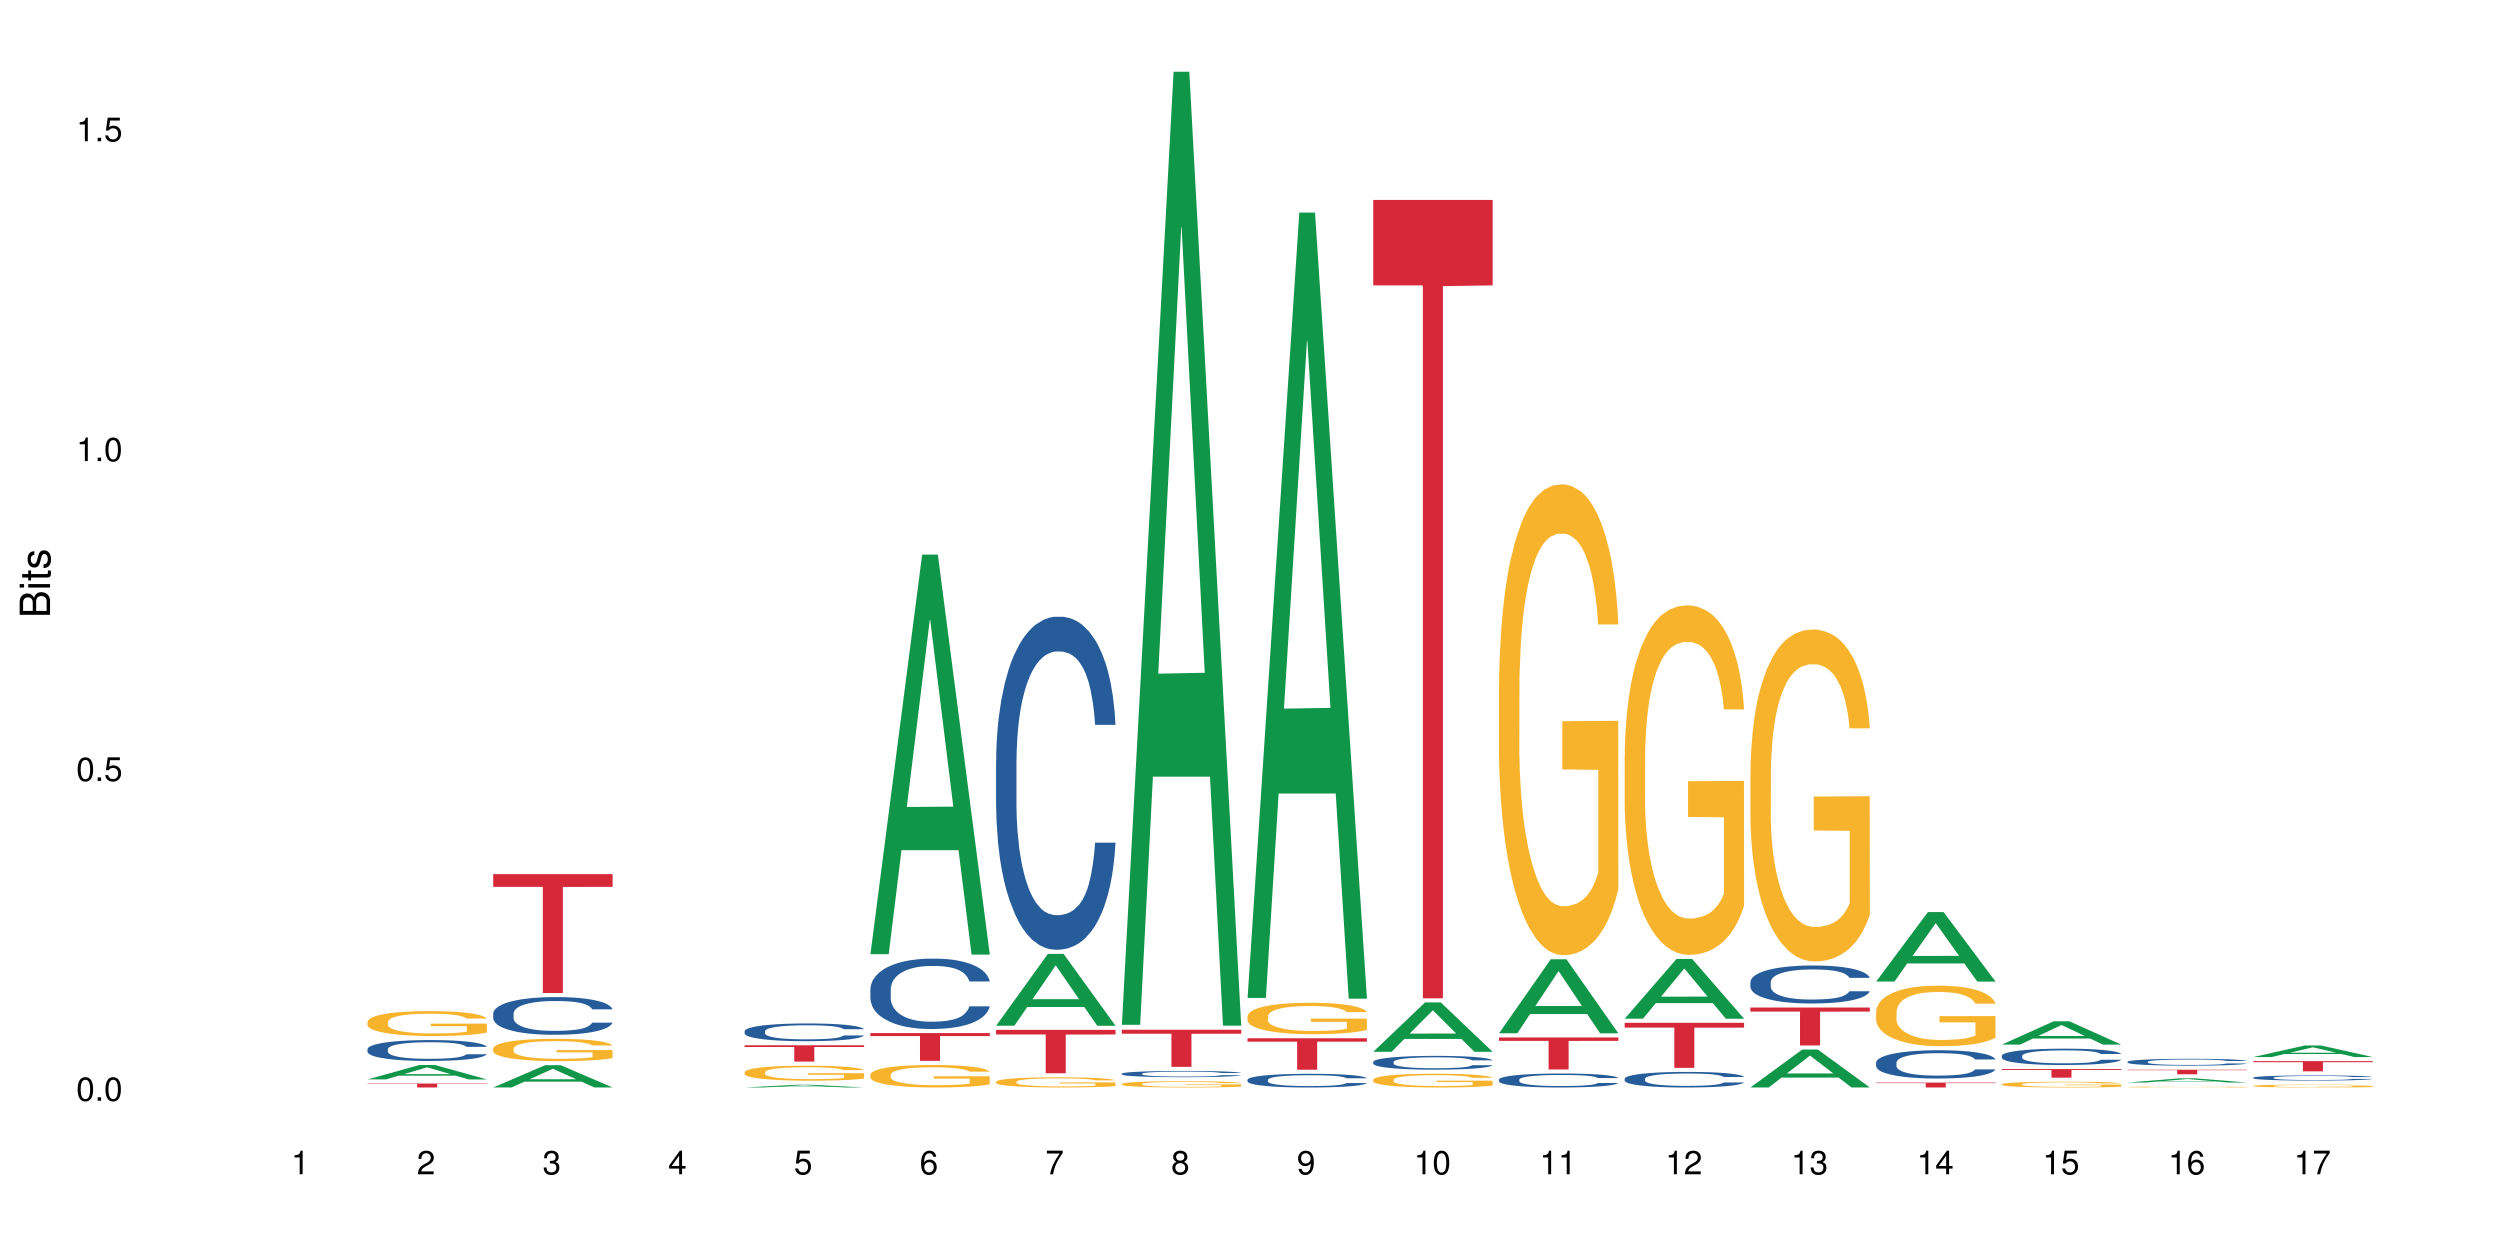 <?xml version="1.0" encoding="UTF-8"?>
<svg xmlns="http://www.w3.org/2000/svg" xmlns:xlink="http://www.w3.org/1999/xlink" width="720pt" height="360pt" viewBox="0 0 720 360" version="1.1">
<defs>
<g>
<symbol overflow="visible" id="glyph0-0">
<path style="stroke:none;" d=""/>
</symbol>
<symbol overflow="visible" id="glyph0-1">
<path style="stroke:none;" d="M 2.641 -6.797 C 2 -6.797 1.422 -6.531 1.078 -6.047 C 0.641 -5.453 0.406 -4.547 0.406 -3.297 C 0.406 -1 1.188 0.219 2.641 0.219 C 4.078 0.219 4.859 -1 4.859 -3.234 C 4.859 -4.562 4.656 -5.438 4.203 -6.047 C 3.844 -6.531 3.281 -6.797 2.641 -6.797 Z M 2.641 -6.047 C 3.547 -6.047 4 -5.125 4 -3.312 C 4 -1.375 3.562 -0.484 2.625 -0.484 C 1.734 -0.484 1.281 -1.422 1.281 -3.281 C 1.281 -5.141 1.734 -6.047 2.641 -6.047 Z M 2.641 -6.047 "/>
</symbol>
<symbol overflow="visible" id="glyph0-2">
<path style="stroke:none;" d="M 1.828 -1 L 0.828 -1 L 0.828 0 L 1.828 0 Z M 1.828 -1 "/>
</symbol>
<symbol overflow="visible" id="glyph0-3">
<path style="stroke:none;" d="M 4.562 -6.797 L 1.062 -6.797 L 0.547 -3.094 L 1.328 -3.094 C 1.719 -3.562 2.047 -3.734 2.578 -3.734 C 3.484 -3.734 4.062 -3.109 4.062 -2.094 C 4.062 -1.125 3.484 -0.531 2.578 -0.531 C 1.828 -0.531 1.375 -0.906 1.188 -1.672 L 0.328 -1.672 C 0.453 -1.109 0.547 -0.844 0.75 -0.594 C 1.125 -0.078 1.828 0.219 2.594 0.219 C 3.969 0.219 4.922 -0.781 4.922 -2.219 C 4.922 -3.562 4.031 -4.484 2.719 -4.484 C 2.25 -4.484 1.859 -4.359 1.469 -4.062 L 1.734 -5.969 L 4.562 -5.969 Z M 4.562 -6.797 "/>
</symbol>
<symbol overflow="visible" id="glyph0-4">
<path style="stroke:none;" d="M 2.484 -4.844 L 2.484 0 L 3.328 0 L 3.328 -6.797 L 2.766 -6.797 C 2.469 -5.75 2.281 -5.609 0.984 -5.453 L 0.984 -4.844 Z M 2.484 -4.844 "/>
</symbol>
<symbol overflow="visible" id="glyph0-5">
<path style="stroke:none;" d="M 4.859 -0.828 L 1.281 -0.828 C 1.359 -1.391 1.672 -1.75 2.5 -2.234 L 3.469 -2.75 C 4.406 -3.266 4.906 -3.969 4.906 -4.812 C 4.906 -5.375 4.672 -5.906 4.266 -6.266 C 3.859 -6.625 3.375 -6.797 2.719 -6.797 C 1.859 -6.797 1.219 -6.5 0.844 -5.922 C 0.609 -5.562 0.5 -5.125 0.484 -4.438 L 1.328 -4.438 C 1.359 -4.906 1.406 -5.188 1.531 -5.406 C 1.75 -5.812 2.188 -6.062 2.703 -6.062 C 3.469 -6.062 4.031 -5.516 4.031 -4.781 C 4.031 -4.25 3.719 -3.797 3.125 -3.438 L 2.234 -2.938 C 0.812 -2.141 0.406 -1.5 0.328 0 L 4.859 0 Z M 4.859 -0.828 "/>
</symbol>
<symbol overflow="visible" id="glyph0-6">
<path style="stroke:none;" d="M 2.125 -3.125 L 2.578 -3.125 C 3.516 -3.125 3.984 -2.703 3.984 -1.891 C 3.984 -1.031 3.469 -0.531 2.578 -0.531 C 1.656 -0.531 1.203 -0.984 1.156 -1.969 L 0.312 -1.969 C 0.344 -1.422 0.438 -1.078 0.609 -0.766 C 0.953 -0.109 1.625 0.219 2.547 0.219 C 3.953 0.219 4.859 -0.609 4.859 -1.906 C 4.859 -2.766 4.516 -3.25 3.703 -3.516 C 4.344 -3.766 4.656 -4.25 4.656 -4.938 C 4.656 -6.109 3.875 -6.797 2.578 -6.797 C 1.203 -6.797 0.484 -6.047 0.453 -4.609 L 1.297 -4.609 C 1.312 -5.016 1.344 -5.25 1.453 -5.453 C 1.641 -5.828 2.062 -6.062 2.594 -6.062 C 3.344 -6.062 3.797 -5.625 3.797 -4.906 C 3.797 -4.422 3.609 -4.141 3.25 -3.984 C 3.016 -3.891 2.719 -3.844 2.125 -3.844 Z M 2.125 -3.125 "/>
</symbol>
<symbol overflow="visible" id="glyph0-7">
<path style="stroke:none;" d="M 3.141 -1.625 L 3.141 0 L 3.984 0 L 3.984 -1.625 L 4.984 -1.625 L 4.984 -2.391 L 3.984 -2.391 L 3.984 -6.797 L 3.359 -6.797 L 0.266 -2.516 L 0.266 -1.625 Z M 3.141 -2.391 L 1 -2.391 L 3.141 -5.359 Z M 3.141 -2.391 "/>
</symbol>
<symbol overflow="visible" id="glyph0-8">
<path style="stroke:none;" d="M 4.781 -5.031 C 4.609 -6.141 3.891 -6.797 2.844 -6.797 C 2.094 -6.797 1.422 -6.438 1.031 -5.828 C 0.609 -5.172 0.406 -4.344 0.406 -3.094 C 0.406 -1.953 0.578 -1.234 0.984 -0.625 C 1.359 -0.078 1.953 0.219 2.703 0.219 C 3.984 0.219 4.922 -0.734 4.922 -2.078 C 4.922 -3.344 4.062 -4.234 2.844 -4.234 C 2.172 -4.234 1.641 -3.969 1.281 -3.469 C 1.281 -5.125 1.828 -6.047 2.797 -6.047 C 3.391 -6.047 3.797 -5.672 3.938 -5.031 Z M 2.734 -3.484 C 3.547 -3.484 4.062 -2.922 4.062 -2 C 4.062 -1.156 3.484 -0.531 2.703 -0.531 C 1.922 -0.531 1.328 -1.188 1.328 -2.047 C 1.328 -2.891 1.906 -3.484 2.734 -3.484 Z M 2.734 -3.484 "/>
</symbol>
<symbol overflow="visible" id="glyph0-9">
<path style="stroke:none;" d="M 4.984 -6.797 L 0.438 -6.797 L 0.438 -5.969 L 4.109 -5.969 C 2.5 -3.656 1.828 -2.234 1.328 0 L 2.219 0 C 2.594 -2.172 3.453 -4.047 4.984 -6.094 Z M 4.984 -6.797 "/>
</symbol>
<symbol overflow="visible" id="glyph0-10">
<path style="stroke:none;" d="M 3.75 -3.578 C 4.453 -4 4.688 -4.344 4.688 -4.984 C 4.688 -6.047 3.844 -6.797 2.641 -6.797 C 1.438 -6.797 0.594 -6.047 0.594 -4.984 C 0.594 -4.359 0.828 -4.016 1.516 -3.578 C 0.734 -3.203 0.359 -2.641 0.359 -1.891 C 0.359 -0.641 1.297 0.219 2.641 0.219 C 3.984 0.219 4.922 -0.641 4.922 -1.875 C 4.922 -2.641 4.531 -3.203 3.75 -3.578 Z M 2.641 -6.047 C 3.359 -6.047 3.812 -5.625 3.812 -4.969 C 3.812 -4.344 3.344 -3.922 2.641 -3.922 C 1.922 -3.922 1.453 -4.344 1.453 -4.984 C 1.453 -5.625 1.922 -6.047 2.641 -6.047 Z M 2.641 -3.203 C 3.484 -3.203 4.062 -2.672 4.062 -1.875 C 4.062 -1.062 3.484 -0.531 2.625 -0.531 C 1.797 -0.531 1.219 -1.078 1.219 -1.875 C 1.219 -2.672 1.797 -3.203 2.641 -3.203 Z M 2.641 -3.203 "/>
</symbol>
<symbol overflow="visible" id="glyph0-11">
<path style="stroke:none;" d="M 0.516 -1.547 C 0.672 -0.438 1.406 0.219 2.438 0.219 C 3.188 0.219 3.859 -0.141 4.266 -0.75 C 4.688 -1.406 4.891 -2.25 4.891 -3.484 C 4.891 -4.625 4.703 -5.359 4.312 -5.953 C 3.938 -6.5 3.344 -6.797 2.594 -6.797 C 1.297 -6.797 0.359 -5.844 0.359 -4.516 C 0.359 -3.25 1.234 -2.344 2.453 -2.344 C 3.094 -2.344 3.562 -2.578 4.016 -3.109 C 4 -1.453 3.469 -0.531 2.5 -0.531 C 1.906 -0.531 1.484 -0.906 1.359 -1.547 Z M 2.578 -6.062 C 3.375 -6.062 3.969 -5.406 3.969 -4.531 C 3.969 -3.688 3.375 -3.094 2.547 -3.094 C 1.734 -3.094 1.234 -3.672 1.234 -4.578 C 1.234 -5.438 1.797 -6.062 2.578 -6.062 Z M 2.578 -6.062 "/>
</symbol>
<symbol overflow="visible" id="glyph1-0">
<path style="stroke:none;" d=""/>
</symbol>
<symbol overflow="visible" id="glyph1-1">
<path style="stroke:none;" d="M 0 -0.953 L 0 -4.891 C 0 -5.719 -0.234 -6.344 -0.734 -6.797 C -1.188 -7.234 -1.812 -7.469 -2.5 -7.469 C -3.547 -7.469 -4.188 -7 -4.625 -5.875 C -4.984 -6.672 -5.641 -7.094 -6.531 -7.094 C -7.156 -7.094 -7.734 -6.859 -8.141 -6.391 C -8.562 -5.938 -8.75 -5.344 -8.75 -4.5 L -8.75 -0.953 Z M -4.984 -2.062 L -7.766 -2.062 L -7.766 -4.219 C -7.766 -4.844 -7.688 -5.203 -7.453 -5.5 C -7.219 -5.812 -6.859 -5.969 -6.375 -5.969 C -5.906 -5.969 -5.531 -5.812 -5.297 -5.5 C -5.062 -5.203 -4.984 -4.844 -4.984 -4.219 Z M -0.984 -2.062 L -4 -2.062 L -4 -4.781 C -4 -5.328 -3.859 -5.688 -3.578 -5.953 C -3.297 -6.219 -2.922 -6.359 -2.484 -6.359 C -2.062 -6.359 -1.688 -6.219 -1.406 -5.953 C -1.109 -5.688 -0.984 -5.328 -0.984 -4.781 Z M -0.984 -2.062 "/>
</symbol>
<symbol overflow="visible" id="glyph1-2">
<path style="stroke:none;" d="M -6.281 -1.797 L -6.281 -0.797 L 0 -0.797 L 0 -1.797 Z M -8.75 -1.797 L -8.75 -0.797 L -7.484 -0.797 L -7.484 -1.797 Z M -8.75 -1.797 "/>
</symbol>
<symbol overflow="visible" id="glyph1-3">
<path style="stroke:none;" d="M -6.281 -3.047 L -6.281 -2.016 L -8.016 -2.016 L -8.016 -1.016 L -6.281 -1.016 L -6.281 -0.172 L -5.469 -0.172 L -5.469 -1.016 L -0.719 -1.016 C -0.078 -1.016 0.281 -1.453 0.281 -2.234 C 0.281 -2.469 0.25 -2.719 0.188 -3.047 L -0.641 -3.047 C -0.609 -2.922 -0.594 -2.766 -0.594 -2.562 C -0.594 -2.141 -0.719 -2.016 -1.156 -2.016 L -5.469 -2.016 L -5.469 -3.047 Z M -6.281 -3.047 "/>
</symbol>
<symbol overflow="visible" id="glyph1-4">
<path style="stroke:none;" d="M -4.531 -5.25 C -5.766 -5.25 -6.469 -4.422 -6.469 -2.969 C -6.469 -1.516 -5.719 -0.562 -4.547 -0.562 C -3.562 -0.562 -3.094 -1.062 -2.734 -2.562 L -2.516 -3.484 C -2.344 -4.188 -2.094 -4.469 -1.625 -4.469 C -1.047 -4.469 -0.641 -3.875 -0.641 -3 C -0.641 -2.453 -0.797 -2 -1.062 -1.75 C -1.25 -1.594 -1.422 -1.531 -1.875 -1.469 L -1.875 -0.406 C -0.422 -0.453 0.281 -1.266 0.281 -2.922 C 0.281 -4.5 -0.5 -5.516 -1.719 -5.516 C -2.656 -5.516 -3.172 -4.984 -3.469 -3.734 L -3.703 -2.766 C -3.891 -1.953 -4.156 -1.609 -4.594 -1.609 C -5.172 -1.609 -5.547 -2.125 -5.547 -2.938 C -5.547 -3.75 -5.203 -4.172 -4.531 -4.203 Z M -4.531 -5.25 "/>
</symbol>
</g>
</defs>
<g id="surface54378">
<rect x="0" y="0" width="720" height="360" style="fill:rgb(100%,100%,100%);fill-opacity:1;stroke:none;"/>
<path style=" stroke:none;fill-rule:nonzero;fill:rgb(6.275%,58.824%,28.235%);fill-opacity:1;" d="M 105.836 310.875 L 105.871 310.871 L 120.758 306.727 L 125.277 306.727 L 140.234 310.879 L 134.977 310.879 L 131.23 309.797 L 114.805 309.797 L 111.129 310.875 L 105.836 310.875 L 116.383 309.348 L 129.723 309.344 L 123.07 307.406 L 122.996 307.402 L 122.926 307.414 L 116.348 309.344 L 116.383 309.348 Z M 105.836 310.875 "/>
<path style=" stroke:none;fill-rule:nonzero;fill:rgb(14.51%,36.078%,60%);fill-opacity:1;" d="M 105.836 302.16 L 105.879 302.152 L 105.879 302.023 L 106.004 301.812 L 106.297 301.551 L 106.59 301.371 L 107.348 301.047 L 108.395 300.734 L 109.484 300.492 L 110.281 300.348 L 110.996 300.238 L 112.633 300.035 L 113.68 299.93 L 114.812 299.836 L 116.195 299.746 L 117.203 299.688 L 119.469 299.602 L 121.148 299.562 L 122.449 299.547 L 125.258 299.547 L 126.938 299.57 L 128.152 299.598 L 129.496 299.641 L 130.629 299.688 L 132.598 299.809 L 134.359 299.965 L 135.156 300.051 L 136.414 300.223 L 137.379 300.387 L 138.051 300.531 L 138.809 300.734 L 139.477 300.98 L 139.98 301.258 L 140.234 301.496 L 134.359 301.496 L 134.066 301.277 L 133.73 301.105 L 133.102 300.879 L 132.473 300.723 L 131.59 300.562 L 130.793 300.457 L 129.703 300.355 L 128.738 300.289 L 127.734 300.238 L 126.77 300.207 L 124.922 300.172 L 122.781 300.172 L 121.984 300.184 L 120.352 300.227 L 119.469 300.266 L 118.211 300.344 L 117.328 300.414 L 116.281 300.523 L 115.566 300.617 L 114.688 300.762 L 114.059 300.887 L 113.344 301.066 L 112.926 301.203 L 112.547 301.359 L 112.211 301.539 L 111.961 301.73 L 111.793 301.934 L 111.707 302.133 L 111.707 302.984 L 111.793 303.18 L 112.004 303.41 L 112.547 303.746 L 113.344 304.039 L 114.27 304.27 L 115.148 304.434 L 115.652 304.508 L 116.324 304.598 L 117.371 304.707 L 118.883 304.816 L 119.762 304.859 L 121.105 304.906 L 122.488 304.926 L 124.336 304.926 L 125.973 304.906 L 127.062 304.879 L 128.195 304.832 L 129.746 304.738 L 130.711 304.652 L 131.551 304.547 L 132.18 304.441 L 132.598 304.355 L 133.227 304.184 L 133.73 304 L 134.109 303.805 L 134.359 303.621 L 140.234 303.621 L 139.98 303.84 L 139.605 304.055 L 139.227 304.211 L 138.641 304.406 L 137.969 304.574 L 137.004 304.766 L 136.207 304.895 L 135.156 305.031 L 134.191 305.137 L 133.145 305.227 L 131.59 305.34 L 130.586 305.395 L 129.496 305.441 L 128.195 305.488 L 126.559 305.523 L 124.797 305.547 L 123.16 305.551 L 121.398 305.543 L 120.098 305.52 L 118.379 305.469 L 116.238 305.371 L 114.688 305.266 L 113.469 305.164 L 112.422 305.051 L 111.246 304.906 L 109.738 304.664 L 108.816 304.477 L 108.184 304.324 L 107.473 304.109 L 106.969 303.918 L 106.383 303.609 L 105.961 303.219 L 105.836 302.918 Z M 105.836 302.16 "/>
<path style=" stroke:none;fill-rule:nonzero;fill:rgb(96.863%,70.196%,16.863%);fill-opacity:1;" d="M 105.836 294.277 L 105.879 294.27 L 105.879 294.141 L 106.047 293.844 L 106.465 293.438 L 107.012 293.105 L 107.598 292.844 L 107.977 292.707 L 108.605 292.512 L 109.148 292.367 L 110.535 292.07 L 112.297 291.797 L 113.262 291.68 L 114.352 291.566 L 115.902 291.445 L 116.617 291.398 L 118.797 291.293 L 121.273 291.227 L 124 291.207 L 125.258 291.215 L 126.977 291.242 L 129.328 291.312 L 130.668 291.379 L 131.719 291.445 L 132.809 291.527 L 134.152 291.66 L 135.41 291.816 L 136.414 291.973 L 137.422 292.172 L 138.262 292.379 L 138.973 292.609 L 139.605 292.883 L 139.98 293.113 L 140.234 293.34 L 134.402 293.34 L 134.066 293.113 L 133.688 292.934 L 133.059 292.719 L 132.43 292.562 L 131.801 292.438 L 130.629 292.27 L 129.621 292.164 L 128.363 292.07 L 127.145 292.012 L 125.762 291.973 L 124.922 291.961 L 122.699 291.961 L 120.688 292.008 L 119.512 292.059 L 118.672 292.109 L 117.496 292.211 L 116.785 292.289 L 116.363 292.34 L 115.105 292.543 L 114.27 292.727 L 113.805 292.852 L 113.219 293.047 L 112.801 293.223 L 112.34 293.484 L 112.086 293.68 L 111.75 294.125 L 111.707 295.305 L 111.836 295.551 L 112.086 295.82 L 112.422 296.055 L 112.926 296.305 L 113.43 296.496 L 114.309 296.75 L 115.066 296.918 L 115.652 297.031 L 116.785 297.207 L 117.246 297.266 L 118.336 297.383 L 119.469 297.477 L 120.852 297.555 L 121.902 297.594 L 123.578 297.625 L 125.719 297.625 L 128.234 297.586 L 129.828 297.535 L 130.922 297.48 L 131.633 297.438 L 132.516 297.363 L 133.145 297.301 L 133.73 297.227 L 134.445 297.117 L 134.445 295.551 L 124.082 295.547 L 124.082 294.812 L 140.191 294.805 L 140.234 297.363 L 139.352 297.543 L 138.262 297.711 L 137.211 297.844 L 136.121 297.953 L 134.57 298.078 L 133.312 298.156 L 131.383 298.246 L 129.621 298.305 L 127.773 298.348 L 126.137 298.367 L 124.211 298.371 L 122.488 298.359 L 120.645 298.32 L 119.176 298.266 L 117.832 298.203 L 116.492 298.117 L 114.812 297.98 L 113.723 297.867 L 112.59 297.73 L 111.457 297.566 L 110.449 297.391 L 109.781 297.254 L 109.109 297.098 L 108.395 296.898 L 107.723 296.676 L 107.219 296.477 L 106.758 296.246 L 106.422 296.031 L 106.09 295.734 L 105.922 295.5 L 105.836 295.297 Z M 105.836 294.277 "/>
<path style=" stroke:none;fill-rule:nonzero;fill:rgb(83.922%,15.686%,22.353%);fill-opacity:1;" d="M 105.836 312.055 L 140.234 312.055 L 140.234 312.176 L 125.898 312.176 L 125.898 313.195 L 120.129 313.195 L 120.129 312.18 L 120.047 312.176 L 105.836 312.176 Z M 105.836 312.055 "/>
<path style=" stroke:none;fill-rule:nonzero;fill:rgb(6.275%,58.824%,28.235%);fill-opacity:1;" d="M 142.043 313.191 L 142.078 313.184 L 156.965 306.781 L 161.484 306.781 L 176.441 313.195 L 171.184 313.195 L 167.438 311.52 L 151.012 311.52 L 147.336 313.191 L 142.043 313.191 L 152.59 310.828 L 165.93 310.82 L 159.277 307.828 L 159.203 307.82 L 159.133 307.84 L 152.555 310.82 L 152.59 310.828 Z M 142.043 313.191 "/>
<path style=" stroke:none;fill-rule:nonzero;fill:rgb(14.51%,36.078%,60%);fill-opacity:1;" d="M 142.043 291.887 L 142.086 291.879 L 142.086 291.641 L 142.211 291.262 L 142.504 290.785 L 142.797 290.461 L 143.555 289.875 L 144.602 289.309 L 145.691 288.875 L 146.488 288.617 L 147.203 288.418 L 148.84 288.051 L 149.887 287.863 L 151.02 287.695 L 152.402 287.527 L 153.41 287.426 L 155.676 287.27 L 157.355 287.199 L 158.652 287.168 L 161.465 287.168 L 163.145 287.207 L 164.359 287.258 L 165.703 287.336 L 166.832 287.426 L 168.805 287.645 L 170.566 287.922 L 171.363 288.082 L 172.621 288.387 L 173.586 288.684 L 174.258 288.941 L 175.012 289.309 L 175.684 289.758 L 176.188 290.262 L 176.441 290.688 L 170.566 290.688 L 170.273 290.293 L 169.938 289.984 L 169.309 289.578 L 168.68 289.289 L 167.797 289.004 L 167 288.812 L 165.91 288.625 L 164.945 288.508 L 163.941 288.418 L 162.977 288.359 L 161.129 288.301 L 158.988 288.301 L 158.191 288.32 L 156.559 288.398 L 155.676 288.469 L 154.418 288.605 L 153.535 288.734 L 152.488 288.934 L 151.773 289.102 L 150.895 289.359 L 150.266 289.586 L 149.551 289.914 L 149.133 290.164 L 148.754 290.441 L 148.418 290.766 L 148.168 291.113 L 148 291.48 L 147.914 291.836 L 147.914 293.375 L 148 293.73 L 148.211 294.148 L 148.754 294.754 L 149.551 295.277 L 150.473 295.695 L 151.355 295.992 L 151.859 296.129 L 152.531 296.289 L 153.578 296.488 L 155.09 296.684 L 155.969 296.766 L 157.312 296.844 L 158.695 296.883 L 160.543 296.883 L 162.18 296.844 L 163.27 296.793 L 164.402 296.715 L 165.953 296.547 L 166.918 296.387 L 167.758 296.199 L 168.387 296.012 L 168.805 295.852 L 169.434 295.547 L 169.938 295.207 L 170.316 294.859 L 170.566 294.523 L 176.441 294.523 L 176.188 294.922 L 175.812 295.309 L 175.434 295.594 L 174.848 295.941 L 174.176 296.25 L 173.211 296.598 L 172.414 296.824 L 171.363 297.07 L 170.398 297.262 L 169.352 297.43 L 167.797 297.625 L 166.793 297.727 L 165.703 297.816 L 164.402 297.895 L 162.766 297.965 L 161.004 298.004 L 159.367 298.012 L 157.605 297.992 L 156.305 297.953 L 154.586 297.863 L 152.445 297.688 L 150.895 297.496 L 149.676 297.309 L 148.629 297.113 L 147.453 296.844 L 145.945 296.406 L 145.02 296.07 L 144.391 295.793 L 143.68 295.406 L 143.176 295.059 L 142.59 294.504 L 142.168 293.801 L 142.043 293.254 Z M 142.043 291.887 "/>
<path style=" stroke:none;fill-rule:nonzero;fill:rgb(96.863%,70.196%,16.863%);fill-opacity:1;" d="M 142.043 301.938 L 142.086 301.93 L 142.086 301.812 L 142.254 301.551 L 142.672 301.188 L 143.219 300.887 L 143.805 300.652 L 144.184 300.531 L 144.812 300.355 L 145.355 300.227 L 146.742 299.961 L 148.504 299.715 L 149.469 299.609 L 150.559 299.512 L 152.109 299.398 L 152.824 299.359 L 155.004 299.266 L 157.48 299.207 L 160.207 299.188 L 161.465 299.195 L 163.184 299.219 L 165.535 299.281 L 166.875 299.34 L 167.926 299.398 L 169.016 299.477 L 170.359 299.594 L 171.617 299.734 L 172.621 299.875 L 173.629 300.051 L 174.469 300.238 L 175.18 300.441 L 175.812 300.688 L 176.188 300.895 L 176.441 301.098 L 170.609 301.098 L 170.273 300.895 L 169.895 300.734 L 169.266 300.543 L 168.637 300.402 L 168.008 300.289 L 166.832 300.137 L 165.828 300.043 L 164.57 299.961 L 163.352 299.91 L 161.969 299.875 L 161.129 299.863 L 158.906 299.863 L 156.891 299.902 L 155.719 299.949 L 154.879 299.996 L 153.703 300.086 L 152.992 300.156 L 152.57 300.203 L 151.312 300.383 L 150.473 300.547 L 150.012 300.66 L 149.426 300.836 L 149.008 300.992 L 148.547 301.227 L 148.293 301.402 L 147.957 301.801 L 147.914 302.855 L 148.043 303.078 L 148.293 303.32 L 148.629 303.531 L 149.133 303.754 L 149.637 303.922 L 150.516 304.152 L 151.273 304.305 L 151.859 304.402 L 152.992 304.562 L 153.453 304.613 L 154.543 304.719 L 155.676 304.801 L 157.059 304.871 L 158.109 304.906 L 159.785 304.938 L 161.926 304.938 L 164.441 304.902 L 166.035 304.855 L 167.129 304.809 L 167.84 304.766 L 168.723 304.703 L 169.352 304.645 L 169.938 304.578 L 170.652 304.48 L 170.652 303.078 L 160.289 303.074 L 160.289 302.418 L 176.398 302.41 L 176.441 304.703 L 175.559 304.859 L 174.469 305.012 L 173.418 305.129 L 172.328 305.23 L 170.777 305.34 L 169.52 305.41 L 167.59 305.492 L 165.828 305.547 L 163.98 305.582 L 162.344 305.598 L 160.418 305.605 L 158.695 305.594 L 156.852 305.559 L 155.383 305.512 L 154.039 305.453 L 152.699 305.375 L 151.02 305.254 L 149.93 305.152 L 148.797 305.031 L 147.664 304.883 L 146.656 304.727 L 145.984 304.602 L 145.316 304.461 L 144.602 304.285 L 143.93 304.086 L 143.426 303.906 L 142.965 303.699 L 142.629 303.508 L 142.293 303.242 L 142.129 303.031 L 142.043 302.852 Z M 142.043 301.938 "/>
<path style=" stroke:none;fill-rule:nonzero;fill:rgb(83.922%,15.686%,22.353%);fill-opacity:1;" d="M 142.043 251.742 L 176.441 251.742 L 176.441 255.41 L 162.105 255.441 L 162.105 285.992 L 156.336 285.992 L 156.336 255.473 L 156.254 255.41 L 142.043 255.41 Z M 142.043 251.742 "/>
<path style=" stroke:none;fill-rule:nonzero;fill:rgb(6.275%,58.824%,28.235%);fill-opacity:1;" d="M 214.457 313.195 L 214.492 313.195 L 229.379 312.41 L 233.898 312.41 L 248.855 313.195 L 243.598 313.195 L 239.852 312.992 L 223.422 312.992 L 219.75 313.195 L 214.457 313.195 L 225.004 312.906 L 238.344 312.906 L 231.691 312.539 L 231.617 312.535 L 231.547 312.539 L 224.969 312.906 L 225.004 312.906 Z M 214.457 313.195 "/>
<path style=" stroke:none;fill-rule:nonzero;fill:rgb(14.51%,36.078%,60%);fill-opacity:1;" d="M 214.457 296.977 L 214.5 296.973 L 214.5 296.859 L 214.625 296.684 L 214.918 296.461 L 215.211 296.305 L 215.969 296.031 L 217.016 295.766 L 218.105 295.559 L 218.902 295.438 L 219.617 295.344 L 221.254 295.172 L 222.301 295.086 L 223.434 295.004 L 224.816 294.926 L 225.824 294.879 L 228.09 294.805 L 229.77 294.773 L 231.066 294.758 L 233.879 294.758 L 235.555 294.777 L 236.773 294.801 L 238.117 294.836 L 239.246 294.879 L 241.219 294.98 L 242.98 295.113 L 243.777 295.188 L 245.035 295.332 L 246 295.473 L 246.672 295.594 L 247.426 295.766 L 248.098 295.977 L 248.602 296.211 L 248.855 296.414 L 242.98 296.414 L 242.688 296.227 L 242.352 296.082 L 241.723 295.891 L 241.094 295.754 L 240.211 295.621 L 239.414 295.531 L 238.324 295.441 L 237.359 295.387 L 236.352 295.344 L 235.391 295.316 L 233.543 295.289 L 231.402 295.289 L 230.605 295.297 L 228.973 295.336 L 228.09 295.367 L 226.832 295.434 L 225.949 295.496 L 224.902 295.586 L 224.188 295.668 L 223.309 295.789 L 222.68 295.895 L 221.965 296.051 L 221.547 296.164 L 221.168 296.297 L 220.832 296.449 L 220.582 296.613 L 220.414 296.785 L 220.328 296.953 L 220.328 297.676 L 220.414 297.844 L 220.625 298.039 L 221.168 298.324 L 221.965 298.57 L 222.887 298.77 L 223.77 298.906 L 224.273 298.973 L 224.945 299.047 L 225.992 299.141 L 227.504 299.234 L 228.383 299.27 L 229.727 299.309 L 231.109 299.328 L 232.957 299.328 L 234.59 299.309 L 235.684 299.285 L 236.816 299.25 L 238.367 299.168 L 239.332 299.094 L 240.172 299.004 L 240.801 298.918 L 241.219 298.844 L 241.848 298.699 L 242.352 298.539 L 242.73 298.375 L 242.98 298.219 L 248.855 298.219 L 248.602 298.402 L 248.223 298.586 L 247.848 298.723 L 247.258 298.883 L 246.59 299.027 L 245.625 299.191 L 244.828 299.301 L 243.777 299.414 L 242.812 299.504 L 241.766 299.582 L 240.211 299.676 L 239.207 299.723 L 238.117 299.766 L 236.816 299.805 L 235.18 299.836 L 233.418 299.855 L 231.781 299.859 L 230.02 299.852 L 228.719 299.832 L 227 299.789 L 224.859 299.703 L 223.309 299.617 L 222.09 299.527 L 221.043 299.434 L 219.867 299.309 L 218.359 299.105 L 217.434 298.945 L 216.805 298.812 L 216.094 298.633 L 215.59 298.469 L 215.004 298.207 L 214.582 297.879 L 214.457 297.621 Z M 214.457 296.977 "/>
<path style=" stroke:none;fill-rule:nonzero;fill:rgb(96.863%,70.196%,16.863%);fill-opacity:1;" d="M 214.457 308.766 L 214.5 308.762 L 214.5 308.684 L 214.668 308.508 L 215.086 308.262 L 215.633 308.062 L 216.219 307.902 L 216.598 307.82 L 217.227 307.703 L 217.77 307.617 L 219.156 307.438 L 220.918 307.273 L 221.883 307.203 L 222.973 307.133 L 224.523 307.059 L 225.238 307.031 L 227.418 306.969 L 229.895 306.93 L 232.621 306.918 L 233.879 306.922 L 235.598 306.938 L 237.949 306.98 L 239.289 307.02 L 240.34 307.059 L 241.43 307.109 L 242.77 307.191 L 244.031 307.285 L 245.035 307.379 L 246.043 307.496 L 246.883 307.625 L 247.594 307.762 L 248.223 307.926 L 248.602 308.066 L 248.855 308.203 L 243.023 308.203 L 242.688 308.066 L 242.309 307.957 L 241.68 307.828 L 241.051 307.734 L 240.422 307.66 L 239.246 307.555 L 238.242 307.492 L 236.984 307.438 L 235.766 307.402 L 234.383 307.379 L 233.543 307.371 L 231.32 307.371 L 229.305 307.398 L 228.133 307.43 L 227.293 307.461 L 226.117 307.52 L 225.406 307.566 L 224.984 307.602 L 223.727 307.723 L 222.887 307.832 L 222.426 307.906 L 221.84 308.027 L 221.422 308.133 L 220.957 308.289 L 220.707 308.406 L 220.371 308.676 L 220.328 309.387 L 220.457 309.535 L 220.707 309.695 L 221.043 309.84 L 221.547 309.988 L 222.051 310.102 L 222.93 310.258 L 223.684 310.359 L 224.273 310.426 L 225.406 310.531 L 225.867 310.566 L 226.957 310.641 L 228.09 310.695 L 229.473 310.742 L 230.523 310.766 L 232.199 310.785 L 234.34 310.785 L 236.855 310.762 L 238.449 310.73 L 239.543 310.699 L 240.254 310.672 L 241.137 310.629 L 241.766 310.59 L 242.352 310.543 L 243.066 310.477 L 243.066 309.535 L 232.703 309.531 L 232.703 309.09 L 248.812 309.086 L 248.855 310.629 L 247.973 310.734 L 246.883 310.836 L 245.832 310.914 L 244.742 310.98 L 243.191 311.059 L 241.934 311.105 L 240.004 311.16 L 238.242 311.195 L 236.395 311.219 L 234.758 311.23 L 232.828 311.234 L 231.109 311.227 L 229.266 311.203 L 227.797 311.172 L 226.453 311.133 L 225.113 311.082 L 223.434 310.996 L 222.344 310.93 L 221.211 310.848 L 220.078 310.75 L 219.07 310.645 L 218.398 310.559 L 217.73 310.465 L 217.016 310.348 L 216.344 310.215 L 215.84 310.09 L 215.379 309.953 L 215.043 309.824 L 214.707 309.645 L 214.539 309.504 L 214.457 309.383 Z M 214.457 308.766 "/>
<path style=" stroke:none;fill-rule:nonzero;fill:rgb(83.922%,15.686%,22.353%);fill-opacity:1;" d="M 214.457 301.035 L 248.855 301.035 L 248.855 301.539 L 234.52 301.543 L 234.52 305.742 L 228.75 305.742 L 228.75 301.547 L 228.668 301.539 L 214.457 301.539 Z M 214.457 301.035 "/>
<path style=" stroke:none;fill-rule:nonzero;fill:rgb(6.275%,58.824%,28.235%);fill-opacity:1;" d="M 250.664 274.809 L 250.699 274.699 L 265.582 159.723 L 270.105 159.723 L 285.062 274.918 L 279.805 274.918 L 276.059 244.848 L 259.629 244.848 L 255.957 274.809 L 250.664 274.809 L 261.211 232.406 L 274.551 232.301 L 267.898 178.543 L 267.824 178.434 L 267.754 178.758 L 261.176 232.301 L 261.211 232.406 Z M 250.664 274.809 "/>
<path style=" stroke:none;fill-rule:nonzero;fill:rgb(14.51%,36.078%,60%);fill-opacity:1;" d="M 250.664 284.906 L 250.707 284.887 L 250.707 284.445 L 250.832 283.742 L 251.125 282.852 L 251.418 282.238 L 252.176 281.148 L 253.223 280.09 L 254.312 279.277 L 255.109 278.797 L 255.824 278.426 L 257.461 277.738 L 258.508 277.387 L 259.641 277.074 L 261.023 276.758 L 262.031 276.574 L 264.297 276.277 L 265.977 276.148 L 267.273 276.09 L 270.086 276.09 L 271.762 276.164 L 272.98 276.258 L 274.32 276.406 L 275.453 276.574 L 277.426 276.98 L 279.188 277.5 L 279.984 277.797 L 281.242 278.371 L 282.207 278.926 L 282.879 279.406 L 283.633 280.09 L 284.305 280.926 L 284.809 281.871 L 285.062 282.668 L 279.188 282.668 L 278.895 281.926 L 278.559 281.352 L 277.93 280.594 L 277.301 280.055 L 276.418 279.52 L 275.621 279.164 L 274.531 278.812 L 273.566 278.59 L 272.559 278.426 L 271.594 278.312 L 269.75 278.203 L 267.609 278.203 L 266.812 278.238 L 265.18 278.387 L 264.297 278.516 L 263.039 278.777 L 262.156 279.016 L 261.109 279.387 L 260.395 279.703 L 259.516 280.184 L 258.887 280.609 L 258.172 281.223 L 257.754 281.684 L 257.375 282.203 L 257.039 282.812 L 256.789 283.461 L 256.621 284.148 L 256.535 284.816 L 256.535 287.684 L 256.621 288.352 L 256.832 289.129 L 257.375 290.258 L 258.172 291.242 L 259.094 292.02 L 259.977 292.574 L 260.48 292.832 L 261.152 293.129 L 262.199 293.5 L 263.711 293.871 L 264.59 294.02 L 265.934 294.168 L 267.316 294.242 L 269.164 294.242 L 270.797 294.168 L 271.891 294.074 L 273.023 293.926 L 274.574 293.613 L 275.539 293.316 L 276.379 292.965 L 277.008 292.613 L 277.426 292.316 L 278.055 291.742 L 278.559 291.113 L 278.938 290.465 L 279.188 289.832 L 285.062 289.832 L 284.809 290.574 L 284.43 291.297 L 284.055 291.832 L 283.465 292.48 L 282.797 293.055 L 281.832 293.703 L 281.035 294.129 L 279.984 294.594 L 279.02 294.945 L 277.973 295.262 L 276.418 295.629 L 275.414 295.816 L 274.32 295.984 L 273.023 296.129 L 271.387 296.262 L 269.625 296.336 L 267.988 296.352 L 266.227 296.316 L 264.926 296.242 L 263.207 296.074 L 261.066 295.742 L 259.516 295.391 L 258.297 295.039 L 257.25 294.668 L 256.074 294.168 L 254.566 293.352 L 253.641 292.723 L 253.012 292.203 L 252.301 291.48 L 251.797 290.832 L 251.211 289.797 L 250.789 288.48 L 250.664 287.465 Z M 250.664 284.906 "/>
<path style=" stroke:none;fill-rule:nonzero;fill:rgb(96.863%,70.196%,16.863%);fill-opacity:1;" d="M 250.664 309.492 L 250.707 309.484 L 250.707 309.367 L 250.875 309.102 L 251.293 308.734 L 251.84 308.43 L 252.426 308.195 L 252.805 308.07 L 253.434 307.895 L 253.977 307.762 L 255.363 307.496 L 257.125 307.246 L 258.09 307.141 L 259.18 307.039 L 260.73 306.93 L 261.445 306.887 L 263.625 306.793 L 266.102 306.734 L 268.828 306.715 L 270.086 306.719 L 271.805 306.746 L 274.156 306.809 L 275.496 306.867 L 276.547 306.93 L 277.637 307.004 L 278.977 307.125 L 280.238 307.266 L 281.242 307.406 L 282.25 307.586 L 283.09 307.773 L 283.801 307.98 L 284.43 308.23 L 284.809 308.438 L 285.062 308.645 L 279.23 308.645 L 278.895 308.438 L 278.516 308.277 L 277.887 308.082 L 277.258 307.941 L 276.629 307.828 L 275.453 307.672 L 274.449 307.578 L 273.191 307.496 L 271.973 307.441 L 270.59 307.406 L 269.75 307.395 L 267.527 307.395 L 265.512 307.438 L 264.34 307.484 L 263.5 307.531 L 262.324 307.621 L 261.613 307.691 L 261.191 307.738 L 259.934 307.922 L 259.094 308.09 L 258.633 308.199 L 258.047 308.379 L 257.629 308.539 L 257.164 308.773 L 256.914 308.953 L 256.578 309.355 L 256.535 310.422 L 256.664 310.645 L 256.914 310.887 L 257.25 311.102 L 257.754 311.324 L 258.258 311.496 L 259.137 311.727 L 259.891 311.883 L 260.48 311.984 L 261.613 312.141 L 262.074 312.195 L 263.164 312.301 L 264.297 312.387 L 265.68 312.457 L 266.73 312.492 L 268.406 312.52 L 270.547 312.52 L 273.062 312.484 L 274.656 312.438 L 275.75 312.391 L 276.461 312.348 L 277.344 312.285 L 277.973 312.227 L 278.559 312.16 L 279.273 312.059 L 279.273 310.645 L 268.91 310.641 L 268.91 309.977 L 285.02 309.969 L 285.062 312.285 L 284.18 312.445 L 283.09 312.598 L 282.039 312.715 L 280.949 312.816 L 279.398 312.93 L 278.141 313 L 276.211 313.082 L 274.449 313.137 L 272.602 313.172 L 270.965 313.191 L 269.035 313.195 L 267.316 313.184 L 265.473 313.148 L 264.004 313.102 L 262.66 313.043 L 261.32 312.965 L 259.641 312.84 L 258.551 312.738 L 257.418 312.617 L 256.285 312.469 L 255.277 312.309 L 254.605 312.184 L 253.938 312.043 L 253.223 311.863 L 252.551 311.664 L 252.047 311.48 L 251.586 311.273 L 251.25 311.078 L 250.914 310.812 L 250.746 310.598 L 250.664 310.414 Z M 250.664 309.492 "/>
<path style=" stroke:none;fill-rule:nonzero;fill:rgb(83.922%,15.686%,22.353%);fill-opacity:1;" d="M 250.664 297.527 L 285.062 297.527 L 285.062 298.387 L 270.727 298.395 L 270.727 305.539 L 264.957 305.539 L 264.957 298.402 L 264.875 298.387 L 250.664 298.387 Z M 250.664 297.527 "/>
<path style=" stroke:none;fill-rule:nonzero;fill:rgb(6.275%,58.824%,28.235%);fill-opacity:1;" d="M 286.871 295.402 L 286.906 295.383 L 301.789 274.719 L 306.312 274.719 L 321.27 295.422 L 316.012 295.422 L 312.266 290.016 L 295.836 290.016 L 292.164 295.402 L 286.871 295.402 L 297.418 287.781 L 310.758 287.762 L 304.105 278.102 L 304.031 278.082 L 303.961 278.141 L 297.383 287.762 L 297.418 287.781 Z M 286.871 295.402 "/>
<path style=" stroke:none;fill-rule:nonzero;fill:rgb(14.51%,36.078%,60%);fill-opacity:1;" d="M 286.871 219.367 L 286.914 219.277 L 286.914 217.176 L 287.039 213.844 L 287.332 209.637 L 287.625 206.742 L 288.383 201.57 L 289.43 196.574 L 290.52 192.719 L 291.316 190.438 L 292.031 188.684 L 293.668 185.441 L 294.715 183.773 L 295.848 182.285 L 297.23 180.793 L 298.238 179.918 L 300.504 178.516 L 302.184 177.902 L 303.48 177.637 L 306.293 177.637 L 307.969 177.988 L 309.188 178.426 L 310.527 179.129 L 311.66 179.918 L 313.633 181.848 L 315.395 184.301 L 316.191 185.703 L 317.449 188.422 L 318.414 191.051 L 319.086 193.332 L 319.84 196.574 L 320.512 200.52 L 321.016 204.988 L 321.27 208.758 L 315.395 208.758 L 315.102 205.254 L 314.766 202.535 L 314.137 198.941 L 313.508 196.398 L 312.625 193.855 L 311.828 192.191 L 310.738 190.523 L 309.773 189.473 L 308.766 188.684 L 307.801 188.16 L 305.957 187.633 L 303.816 187.633 L 303.02 187.809 L 301.383 188.508 L 300.504 189.121 L 299.246 190.352 L 298.363 191.488 L 297.316 193.242 L 296.602 194.734 L 295.723 197.012 L 295.094 199.027 L 294.379 201.922 L 293.961 204.113 L 293.582 206.566 L 293.246 209.461 L 292.996 212.527 L 292.828 215.773 L 292.742 218.93 L 292.742 232.516 L 292.828 235.672 L 293.039 239.355 L 293.582 244.703 L 294.379 249.348 L 295.301 253.031 L 296.184 255.66 L 296.688 256.887 L 297.359 258.289 L 298.406 260.043 L 299.918 261.797 L 300.797 262.496 L 302.141 263.199 L 303.523 263.551 L 305.371 263.551 L 307.004 263.199 L 308.098 262.762 L 309.23 262.059 L 310.781 260.57 L 311.746 259.168 L 312.586 257.5 L 313.215 255.836 L 313.633 254.434 L 314.262 251.715 L 314.766 248.734 L 315.145 245.668 L 315.395 242.688 L 321.27 242.688 L 321.016 246.191 L 320.637 249.609 L 320.262 252.152 L 319.672 255.223 L 319.004 257.938 L 318.039 261.008 L 317.242 263.023 L 316.191 265.215 L 315.227 266.883 L 314.18 268.371 L 312.625 270.125 L 311.621 271 L 310.527 271.789 L 309.23 272.492 L 307.594 273.105 L 305.832 273.457 L 304.195 273.543 L 302.434 273.367 L 301.133 273.016 L 299.414 272.23 L 297.273 270.652 L 295.723 268.984 L 294.504 267.32 L 293.457 265.566 L 292.281 263.199 L 290.773 259.344 L 289.848 256.359 L 289.219 253.906 L 288.508 250.488 L 288.004 247.418 L 287.418 242.512 L 286.996 236.285 L 286.871 231.465 Z M 286.871 219.367 "/>
<path style=" stroke:none;fill-rule:nonzero;fill:rgb(96.863%,70.196%,16.863%);fill-opacity:1;" d="M 286.871 311.523 L 286.914 311.52 L 286.914 311.465 L 287.082 311.348 L 287.5 311.18 L 288.047 311.043 L 288.633 310.938 L 289.012 310.879 L 289.641 310.801 L 290.184 310.742 L 291.57 310.621 L 293.332 310.508 L 294.297 310.461 L 295.387 310.414 L 296.938 310.363 L 297.652 310.348 L 299.832 310.305 L 302.309 310.277 L 305.035 310.27 L 306.293 310.27 L 308.012 310.281 L 310.363 310.312 L 311.703 310.34 L 312.754 310.363 L 313.844 310.398 L 315.184 310.453 L 316.445 310.516 L 317.449 310.582 L 318.457 310.66 L 319.297 310.746 L 320.008 310.84 L 320.637 310.953 L 321.016 311.047 L 321.27 311.141 L 315.438 311.141 L 315.102 311.047 L 314.723 310.973 L 314.094 310.887 L 313.465 310.82 L 312.836 310.77 L 311.66 310.703 L 310.656 310.66 L 309.398 310.621 L 308.18 310.598 L 306.797 310.582 L 305.957 310.574 L 303.734 310.574 L 301.719 310.594 L 300.547 310.617 L 299.707 310.637 L 298.531 310.676 L 297.82 310.711 L 297.398 310.73 L 296.141 310.812 L 295.301 310.891 L 294.84 310.941 L 294.254 311.02 L 293.836 311.094 L 293.371 311.199 L 293.121 311.277 L 292.785 311.461 L 292.742 311.941 L 292.871 312.043 L 293.121 312.152 L 293.457 312.25 L 293.961 312.352 L 294.465 312.43 L 295.344 312.531 L 296.098 312.602 L 296.688 312.648 L 297.82 312.719 L 298.281 312.742 L 299.371 312.793 L 300.504 312.828 L 301.887 312.863 L 302.938 312.879 L 304.613 312.891 L 306.754 312.891 L 309.27 312.875 L 310.863 312.855 L 311.957 312.832 L 312.668 312.812 L 313.551 312.785 L 314.18 312.758 L 314.766 312.727 L 315.48 312.684 L 315.48 312.043 L 305.117 312.039 L 305.117 311.742 L 321.227 311.738 L 321.27 312.785 L 320.387 312.855 L 319.297 312.926 L 318.246 312.98 L 317.156 313.023 L 315.605 313.074 L 314.348 313.109 L 312.418 313.145 L 310.656 313.168 L 308.809 313.184 L 307.172 313.191 L 305.242 313.195 L 303.523 313.191 L 301.68 313.176 L 300.211 313.152 L 298.867 313.125 L 297.527 313.09 L 295.848 313.035 L 294.758 312.988 L 293.625 312.934 L 292.492 312.867 L 291.484 312.793 L 290.812 312.738 L 290.145 312.676 L 289.43 312.594 L 288.758 312.504 L 288.254 312.422 L 287.793 312.328 L 287.457 312.238 L 287.121 312.117 L 286.953 312.023 L 286.871 311.938 Z M 286.871 311.523 "/>
<path style=" stroke:none;fill-rule:nonzero;fill:rgb(83.922%,15.686%,22.353%);fill-opacity:1;" d="M 286.871 296.594 L 321.27 296.594 L 321.27 297.934 L 306.934 297.945 L 306.934 309.094 L 301.164 309.094 L 301.164 297.957 L 301.082 297.934 L 286.871 297.934 Z M 286.871 296.594 "/>
<path style=" stroke:none;fill-rule:nonzero;fill:rgb(6.275%,58.824%,28.235%);fill-opacity:1;" d="M 323.078 295.137 L 323.113 294.879 L 337.996 20.664 L 342.52 20.664 L 357.473 295.395 L 352.219 295.395 L 348.473 223.68 L 332.043 223.68 L 328.371 295.137 L 323.078 295.137 L 333.625 194.016 L 346.965 193.758 L 340.312 65.547 L 340.238 65.289 L 340.164 66.066 L 333.59 193.758 L 333.625 194.016 Z M 323.078 295.137 "/>
<path style=" stroke:none;fill-rule:nonzero;fill:rgb(14.51%,36.078%,60%);fill-opacity:1;" d="M 323.078 309.219 L 323.121 309.215 L 323.121 309.176 L 323.246 309.113 L 323.539 309.035 L 323.832 308.98 L 324.59 308.883 L 325.637 308.789 L 326.727 308.719 L 327.523 308.676 L 328.238 308.645 L 329.875 308.582 L 330.922 308.551 L 332.055 308.523 L 333.438 308.496 L 334.445 308.48 L 336.711 308.453 L 338.387 308.441 L 339.688 308.438 L 342.5 308.438 L 344.176 308.445 L 345.395 308.453 L 346.734 308.465 L 347.867 308.48 L 349.84 308.516 L 351.602 308.562 L 352.398 308.586 L 353.656 308.637 L 354.621 308.688 L 355.293 308.73 L 356.047 308.789 L 356.719 308.863 L 357.223 308.949 L 357.473 309.02 L 351.602 309.02 L 351.309 308.953 L 350.973 308.902 L 350.344 308.836 L 349.715 308.789 L 348.832 308.738 L 348.035 308.711 L 346.945 308.68 L 345.98 308.66 L 344.973 308.645 L 344.008 308.633 L 342.164 308.625 L 340.023 308.625 L 339.227 308.629 L 337.59 308.641 L 336.711 308.652 L 335.453 308.676 L 334.57 308.695 L 333.523 308.73 L 332.809 308.758 L 331.93 308.801 L 331.301 308.836 L 330.586 308.891 L 330.168 308.934 L 329.789 308.977 L 329.453 309.031 L 329.203 309.09 L 329.035 309.148 L 328.949 309.207 L 328.949 309.461 L 329.035 309.523 L 329.246 309.59 L 329.789 309.691 L 330.586 309.777 L 331.508 309.848 L 332.391 309.895 L 332.895 309.918 L 333.566 309.945 L 334.613 309.977 L 336.125 310.008 L 337.004 310.023 L 338.348 310.035 L 339.73 310.043 L 341.578 310.043 L 343.211 310.035 L 344.305 310.027 L 345.438 310.016 L 346.988 309.988 L 347.953 309.961 L 348.793 309.93 L 349.422 309.898 L 349.84 309.871 L 350.469 309.82 L 350.973 309.766 L 351.352 309.707 L 351.602 309.652 L 357.473 309.652 L 357.223 309.719 L 356.844 309.781 L 356.469 309.828 L 355.879 309.887 L 355.211 309.938 L 354.246 309.996 L 353.449 310.031 L 352.398 310.074 L 351.434 310.105 L 350.387 310.133 L 348.832 310.164 L 347.828 310.18 L 346.734 310.195 L 345.438 310.211 L 343.801 310.223 L 342.039 310.227 L 340.402 310.23 L 338.641 310.227 L 337.34 310.219 L 335.621 310.203 L 333.48 310.176 L 331.93 310.145 L 330.711 310.113 L 329.664 310.078 L 328.488 310.035 L 326.98 309.965 L 326.055 309.906 L 325.426 309.863 L 324.715 309.797 L 324.211 309.742 L 323.625 309.648 L 323.203 309.531 L 323.078 309.441 Z M 323.078 309.219 "/>
<path style=" stroke:none;fill-rule:nonzero;fill:rgb(96.863%,70.196%,16.863%);fill-opacity:1;" d="M 323.078 312.172 L 323.121 312.168 L 323.121 312.137 L 323.289 312.062 L 323.707 311.961 L 324.254 311.879 L 324.84 311.812 L 325.219 311.777 L 325.848 311.73 L 326.391 311.695 L 327.777 311.621 L 329.539 311.551 L 330.504 311.523 L 331.594 311.492 L 333.145 311.461 L 333.859 311.453 L 336.039 311.426 L 338.516 311.41 L 341.242 311.402 L 342.5 311.406 L 344.219 311.41 L 346.566 311.43 L 347.91 311.445 L 348.961 311.461 L 350.051 311.484 L 351.391 311.516 L 352.652 311.555 L 353.656 311.594 L 354.664 311.645 L 355.504 311.695 L 356.215 311.754 L 356.844 311.824 L 357.223 311.879 L 357.473 311.938 L 351.645 311.938 L 351.309 311.879 L 350.93 311.836 L 350.301 311.781 L 349.672 311.742 L 349.043 311.711 L 347.867 311.668 L 346.863 311.645 L 345.605 311.621 L 344.387 311.605 L 343.004 311.594 L 339.941 311.594 L 337.926 311.605 L 336.754 311.617 L 335.914 311.629 L 334.738 311.652 L 334.027 311.676 L 333.605 311.688 L 332.348 311.738 L 331.508 311.785 L 331.047 311.816 L 330.461 311.863 L 330.043 311.906 L 329.578 311.973 L 329.328 312.023 L 328.992 312.133 L 328.949 312.43 L 329.078 312.492 L 329.328 312.559 L 329.664 312.617 L 330.168 312.68 L 330.672 312.727 L 331.551 312.789 L 332.305 312.832 L 332.895 312.859 L 334.027 312.906 L 334.488 312.918 L 335.578 312.949 L 336.711 312.973 L 338.094 312.992 L 339.145 313 L 340.82 313.008 L 342.961 313.008 L 345.477 313 L 347.07 312.988 L 348.164 312.973 L 348.875 312.961 L 349.758 312.945 L 350.387 312.926 L 350.973 312.91 L 351.688 312.883 L 351.688 312.492 L 341.324 312.488 L 341.324 312.305 L 357.434 312.305 L 357.473 312.945 L 356.594 312.988 L 355.504 313.031 L 354.453 313.062 L 353.363 313.09 L 351.812 313.121 L 350.555 313.141 L 348.625 313.164 L 346.863 313.18 L 345.016 313.188 L 343.379 313.195 L 341.449 313.195 L 339.73 313.191 L 337.887 313.184 L 336.418 313.168 L 335.074 313.152 L 333.734 313.133 L 332.055 313.098 L 330.965 313.07 L 329.832 313.035 L 328.699 312.996 L 327.691 312.949 L 327.02 312.914 L 326.352 312.875 L 325.637 312.828 L 324.965 312.773 L 324.461 312.723 L 324 312.664 L 323.664 312.609 L 323.328 312.535 L 323.16 312.477 L 323.078 312.426 Z M 323.078 312.172 "/>
<path style=" stroke:none;fill-rule:nonzero;fill:rgb(83.922%,15.686%,22.353%);fill-opacity:1;" d="M 323.078 296.57 L 357.473 296.57 L 357.473 297.715 L 343.141 297.727 L 343.141 307.262 L 337.371 307.262 L 337.371 297.734 L 337.289 297.715 L 323.078 297.715 Z M 323.078 296.57 "/>
<path style=" stroke:none;fill-rule:nonzero;fill:rgb(6.275%,58.824%,28.235%);fill-opacity:1;" d="M 359.285 287.414 L 359.32 287.199 L 374.203 61.23 L 378.727 61.23 L 393.68 287.625 L 388.426 287.625 L 384.68 228.531 L 368.25 228.531 L 364.578 287.414 L 359.285 287.414 L 369.832 204.082 L 383.172 203.871 L 376.52 98.219 L 376.445 98.008 L 376.371 98.645 L 369.797 203.871 L 369.832 204.082 Z M 359.285 287.414 "/>
<path style=" stroke:none;fill-rule:nonzero;fill:rgb(14.51%,36.078%,60%);fill-opacity:1;" d="M 359.285 310.969 L 359.328 310.969 L 359.328 310.879 L 359.453 310.742 L 359.746 310.57 L 360.039 310.453 L 360.797 310.238 L 361.844 310.035 L 362.934 309.875 L 363.73 309.781 L 364.445 309.711 L 366.082 309.578 L 367.129 309.508 L 368.262 309.449 L 369.645 309.387 L 370.652 309.352 L 372.918 309.293 L 374.594 309.266 L 375.895 309.258 L 378.707 309.258 L 380.383 309.27 L 381.602 309.289 L 382.941 309.316 L 384.074 309.352 L 386.047 309.43 L 387.809 309.531 L 388.605 309.59 L 389.863 309.699 L 390.828 309.809 L 391.5 309.902 L 392.254 310.035 L 392.926 310.195 L 393.43 310.379 L 393.68 310.535 L 387.809 310.535 L 387.516 310.391 L 387.18 310.281 L 386.551 310.133 L 385.922 310.027 L 385.039 309.922 L 384.242 309.855 L 383.152 309.785 L 382.188 309.742 L 381.18 309.711 L 380.215 309.688 L 378.371 309.668 L 376.23 309.668 L 375.434 309.676 L 373.797 309.703 L 372.918 309.727 L 371.66 309.777 L 370.777 309.824 L 369.73 309.898 L 369.016 309.957 L 368.137 310.051 L 367.508 310.137 L 366.793 310.254 L 366.375 310.344 L 365.996 310.445 L 365.66 310.562 L 365.41 310.691 L 365.242 310.824 L 365.156 310.953 L 365.156 311.512 L 365.242 311.641 L 365.449 311.793 L 365.996 312.012 L 366.793 312.203 L 367.715 312.352 L 368.598 312.461 L 369.102 312.512 L 369.773 312.57 L 370.82 312.641 L 372.332 312.715 L 373.211 312.742 L 374.555 312.77 L 375.938 312.785 L 377.785 312.785 L 379.418 312.77 L 380.512 312.754 L 381.645 312.723 L 383.195 312.664 L 384.16 312.605 L 385 312.535 L 385.629 312.469 L 386.047 312.41 L 386.676 312.301 L 387.18 312.176 L 387.559 312.051 L 387.809 311.93 L 393.68 311.93 L 393.43 312.074 L 393.051 312.211 L 392.676 312.316 L 392.086 312.441 L 391.418 312.555 L 390.453 312.68 L 389.656 312.766 L 388.605 312.855 L 387.641 312.922 L 386.594 312.984 L 385.039 313.055 L 384.035 313.09 L 382.941 313.125 L 381.645 313.152 L 380.008 313.18 L 378.246 313.191 L 376.609 313.195 L 374.848 313.188 L 373.547 313.176 L 371.828 313.141 L 369.688 313.078 L 368.137 313.008 L 366.918 312.941 L 365.871 312.867 L 364.695 312.77 L 363.188 312.613 L 362.262 312.488 L 361.633 312.391 L 360.922 312.25 L 360.418 312.121 L 359.832 311.922 L 359.41 311.664 L 359.285 311.469 Z M 359.285 310.969 "/>
<path style=" stroke:none;fill-rule:nonzero;fill:rgb(96.863%,70.196%,16.863%);fill-opacity:1;" d="M 359.285 292.68 L 359.328 292.672 L 359.328 292.504 L 359.496 292.133 L 359.914 291.621 L 360.461 291.199 L 361.047 290.867 L 361.426 290.695 L 362.055 290.445 L 362.598 290.266 L 363.984 289.891 L 365.746 289.547 L 366.711 289.395 L 367.801 289.254 L 369.352 289.098 L 370.066 289.039 L 372.246 288.91 L 374.723 288.824 L 377.449 288.801 L 378.707 288.809 L 380.426 288.844 L 382.773 288.934 L 384.117 289.016 L 385.168 289.098 L 386.258 289.207 L 387.598 289.371 L 388.859 289.57 L 389.863 289.77 L 390.871 290.016 L 391.711 290.281 L 392.422 290.57 L 393.051 290.918 L 393.43 291.207 L 393.68 291.496 L 387.852 291.496 L 387.516 291.207 L 387.137 290.984 L 386.508 290.711 L 385.879 290.512 L 385.25 290.355 L 384.074 290.141 L 383.07 290.008 L 381.809 289.891 L 380.594 289.816 L 379.211 289.77 L 378.371 289.75 L 376.148 289.75 L 374.133 289.809 L 372.961 289.875 L 372.121 289.941 L 370.945 290.066 L 370.234 290.164 L 369.812 290.23 L 368.555 290.488 L 367.715 290.719 L 367.254 290.875 L 366.668 291.125 L 366.25 291.348 L 365.785 291.68 L 365.535 291.926 L 365.199 292.488 L 365.156 293.977 L 365.285 294.289 L 365.535 294.629 L 365.871 294.926 L 366.375 295.242 L 366.879 295.48 L 367.758 295.805 L 368.512 296.02 L 369.102 296.16 L 370.234 296.383 L 370.695 296.457 L 371.785 296.605 L 372.918 296.723 L 374.301 296.82 L 375.352 296.871 L 377.027 296.91 L 379.168 296.91 L 381.684 296.863 L 383.277 296.797 L 384.371 296.73 L 385.082 296.672 L 385.965 296.582 L 386.594 296.5 L 387.18 296.406 L 387.895 296.266 L 387.895 294.289 L 377.531 294.281 L 377.531 293.355 L 393.641 293.348 L 393.68 296.582 L 392.801 296.805 L 391.711 297.02 L 390.66 297.184 L 389.57 297.324 L 388.02 297.48 L 386.762 297.582 L 384.832 297.695 L 383.07 297.77 L 381.223 297.82 L 379.586 297.848 L 377.656 297.855 L 375.938 297.836 L 374.094 297.789 L 372.625 297.723 L 371.281 297.641 L 369.938 297.531 L 368.262 297.359 L 367.172 297.219 L 366.039 297.043 L 364.906 296.836 L 363.898 296.613 L 363.227 296.441 L 362.559 296.242 L 361.844 295.992 L 361.172 295.711 L 360.668 295.457 L 360.207 295.168 L 359.871 294.895 L 359.535 294.523 L 359.367 294.227 L 359.285 293.969 Z M 359.285 292.68 "/>
<path style=" stroke:none;fill-rule:nonzero;fill:rgb(83.922%,15.686%,22.353%);fill-opacity:1;" d="M 359.285 299.027 L 393.68 299.027 L 393.68 299.996 L 379.348 300.008 L 379.348 308.082 L 373.578 308.082 L 373.578 300.016 L 373.496 299.996 L 359.285 299.996 Z M 359.285 299.027 "/>
<path style=" stroke:none;fill-rule:nonzero;fill:rgb(6.275%,58.824%,28.235%);fill-opacity:1;" d="M 395.492 302.91 L 395.527 302.898 L 410.41 288.691 L 414.934 288.691 L 429.887 302.926 L 424.633 302.926 L 420.887 299.207 L 404.457 299.207 L 400.785 302.91 L 395.492 302.91 L 406.039 297.672 L 419.379 297.66 L 412.727 291.016 L 412.652 291.004 L 412.578 291.043 L 406 297.66 L 406.039 297.672 Z M 395.492 302.91 "/>
<path style=" stroke:none;fill-rule:nonzero;fill:rgb(14.51%,36.078%,60%);fill-opacity:1;" d="M 395.492 305.824 L 395.535 305.82 L 395.535 305.73 L 395.66 305.594 L 395.953 305.422 L 396.246 305.301 L 397 305.086 L 398.051 304.883 L 399.141 304.723 L 399.938 304.629 L 400.652 304.555 L 402.289 304.422 L 403.336 304.352 L 404.469 304.289 L 405.852 304.23 L 406.859 304.191 L 409.125 304.137 L 410.801 304.109 L 412.102 304.098 L 414.914 304.098 L 416.59 304.113 L 417.809 304.133 L 419.148 304.16 L 420.281 304.191 L 422.254 304.273 L 424.016 304.375 L 424.812 304.434 L 426.07 304.543 L 427.035 304.652 L 427.707 304.746 L 428.461 304.883 L 429.133 305.043 L 429.637 305.23 L 429.887 305.383 L 424.016 305.383 L 423.723 305.238 L 423.387 305.129 L 422.758 304.98 L 422.129 304.875 L 421.246 304.77 L 420.449 304.699 L 419.359 304.633 L 418.395 304.586 L 417.387 304.555 L 416.422 304.535 L 414.578 304.512 L 412.438 304.512 L 411.641 304.52 L 410.004 304.547 L 409.125 304.574 L 407.867 304.625 L 406.984 304.672 L 405.938 304.742 L 405.223 304.805 L 404.344 304.898 L 403.715 304.984 L 403 305.102 L 402.582 305.191 L 402.203 305.293 L 401.867 305.414 L 401.617 305.539 L 401.449 305.676 L 401.363 305.805 L 401.363 306.367 L 401.449 306.496 L 401.656 306.648 L 402.203 306.867 L 403 307.062 L 403.922 307.211 L 404.805 307.32 L 405.309 307.371 L 405.98 307.43 L 407.027 307.504 L 408.539 307.574 L 409.418 307.605 L 410.762 307.633 L 412.145 307.648 L 413.992 307.648 L 415.625 307.633 L 416.719 307.613 L 417.852 307.586 L 419.402 307.523 L 420.367 307.465 L 421.207 307.398 L 421.836 307.328 L 422.254 307.27 L 422.883 307.16 L 423.387 307.035 L 423.766 306.91 L 424.016 306.785 L 429.887 306.785 L 429.637 306.93 L 429.258 307.07 L 428.883 307.176 L 428.293 307.305 L 427.625 307.414 L 426.66 307.543 L 425.863 307.625 L 424.812 307.715 L 423.848 307.785 L 422.801 307.848 L 421.246 307.918 L 420.242 307.953 L 419.148 307.988 L 417.852 308.016 L 416.215 308.043 L 414.453 308.055 L 412.816 308.059 L 411.055 308.055 L 409.754 308.039 L 408.035 308.004 L 405.895 307.941 L 404.344 307.871 L 403.125 307.805 L 402.078 307.73 L 400.902 307.633 L 399.395 307.473 L 398.469 307.352 L 397.84 307.25 L 397.129 307.109 L 396.625 306.98 L 396.039 306.777 L 395.617 306.52 L 395.492 306.32 Z M 395.492 305.824 "/>
<path style=" stroke:none;fill-rule:nonzero;fill:rgb(96.863%,70.196%,16.863%);fill-opacity:1;" d="M 395.492 310.93 L 395.535 310.93 L 395.535 310.855 L 395.703 310.691 L 396.121 310.469 L 396.668 310.285 L 397.254 310.141 L 397.633 310.062 L 398.262 309.953 L 398.805 309.875 L 400.191 309.711 L 401.953 309.559 L 402.918 309.496 L 404.008 309.434 L 405.559 309.363 L 406.273 309.34 L 408.453 309.281 L 410.93 309.246 L 413.656 309.234 L 414.914 309.238 L 416.633 309.254 L 418.98 309.293 L 420.324 309.328 L 421.375 309.363 L 422.465 309.41 L 423.805 309.484 L 425.066 309.57 L 426.07 309.656 L 427.078 309.766 L 427.918 309.883 L 428.629 310.008 L 429.258 310.16 L 429.637 310.289 L 429.887 310.414 L 424.059 310.414 L 423.723 310.289 L 423.344 310.191 L 422.715 310.07 L 422.086 309.984 L 421.457 309.914 L 420.281 309.82 L 419.277 309.762 L 418.016 309.711 L 416.801 309.68 L 415.418 309.656 L 414.578 309.652 L 412.355 309.652 L 410.34 309.676 L 409.168 309.707 L 408.328 309.734 L 407.152 309.789 L 406.441 309.832 L 406.02 309.859 L 404.762 309.973 L 403.922 310.074 L 403.461 310.145 L 402.875 310.25 L 402.453 310.348 L 401.992 310.492 L 401.742 310.602 L 401.406 310.848 L 401.363 311.5 L 401.492 311.637 L 401.742 311.785 L 402.078 311.914 L 402.582 312.055 L 403.086 312.156 L 403.965 312.297 L 404.719 312.395 L 405.309 312.453 L 406.441 312.551 L 406.902 312.586 L 407.992 312.648 L 409.125 312.699 L 410.508 312.742 L 411.559 312.766 L 413.234 312.785 L 415.375 312.785 L 417.891 312.762 L 419.484 312.734 L 420.578 312.703 L 421.289 312.68 L 422.172 312.641 L 422.801 312.602 L 423.387 312.562 L 424.102 312.5 L 424.102 311.637 L 413.738 311.633 L 413.738 311.227 L 429.848 311.223 L 429.887 312.641 L 429.008 312.738 L 427.918 312.832 L 426.867 312.902 L 425.777 312.965 L 424.227 313.031 L 422.969 313.078 L 421.039 313.129 L 419.277 313.16 L 417.43 313.18 L 415.793 313.191 L 413.863 313.195 L 412.145 313.188 L 410.301 313.168 L 408.832 313.137 L 407.488 313.102 L 406.145 313.055 L 404.469 312.98 L 403.379 312.918 L 402.246 312.84 L 401.113 312.75 L 400.105 312.652 L 399.434 312.578 L 398.766 312.492 L 398.051 312.383 L 397.379 312.258 L 396.875 312.148 L 396.414 312.02 L 396.078 311.902 L 395.742 311.738 L 395.574 311.609 L 395.492 311.496 Z M 395.492 310.93 "/>
<path style=" stroke:none;fill-rule:nonzero;fill:rgb(83.922%,15.686%,22.353%);fill-opacity:1;" d="M 395.492 57.578 L 429.887 57.578 L 429.887 82.191 L 415.555 82.406 L 415.555 287.516 L 409.785 287.516 L 409.785 82.625 L 409.703 82.191 L 395.492 82.191 Z M 395.492 57.578 "/>
<path style=" stroke:none;fill-rule:nonzero;fill:rgb(6.275%,58.824%,28.235%);fill-opacity:1;" d="M 431.699 297.59 L 431.734 297.57 L 446.617 276.273 L 451.141 276.273 L 466.094 297.609 L 460.84 297.609 L 457.094 292.039 L 440.664 292.039 L 436.992 297.59 L 431.699 297.59 L 442.246 289.738 L 455.586 289.715 L 448.934 279.758 L 448.859 279.738 L 448.785 279.801 L 442.207 289.715 L 442.246 289.738 Z M 431.699 297.59 "/>
<path style=" stroke:none;fill-rule:nonzero;fill:rgb(14.51%,36.078%,60%);fill-opacity:1;" d="M 431.699 310.926 L 431.742 310.922 L 431.742 310.832 L 431.867 310.691 L 432.16 310.516 L 432.453 310.395 L 433.207 310.18 L 434.258 309.969 L 435.348 309.809 L 436.145 309.711 L 436.859 309.637 L 438.496 309.504 L 439.543 309.434 L 440.676 309.371 L 442.059 309.309 L 443.066 309.27 L 445.332 309.211 L 447.008 309.188 L 448.309 309.176 L 451.121 309.176 L 452.797 309.191 L 454.016 309.207 L 455.355 309.238 L 456.488 309.27 L 458.461 309.352 L 460.223 309.453 L 461.02 309.512 L 462.277 309.629 L 463.242 309.738 L 463.914 309.832 L 464.668 309.969 L 465.34 310.133 L 465.844 310.32 L 466.094 310.48 L 460.223 310.48 L 459.93 310.332 L 459.594 310.219 L 458.965 310.07 L 458.336 309.961 L 457.453 309.855 L 456.656 309.785 L 455.566 309.715 L 454.602 309.672 L 453.594 309.637 L 452.629 309.617 L 450.785 309.594 L 448.645 309.594 L 447.848 309.602 L 446.211 309.633 L 445.332 309.656 L 444.074 309.707 L 443.191 309.758 L 442.145 309.828 L 441.43 309.891 L 440.551 309.988 L 439.922 310.07 L 439.207 310.195 L 438.789 310.285 L 438.41 310.387 L 438.074 310.508 L 437.824 310.637 L 437.656 310.773 L 437.57 310.906 L 437.57 311.477 L 437.656 311.609 L 437.863 311.762 L 438.41 311.988 L 439.207 312.18 L 440.129 312.336 L 441.012 312.445 L 441.516 312.496 L 442.184 312.555 L 443.234 312.629 L 444.746 312.703 L 445.625 312.734 L 446.969 312.762 L 448.352 312.777 L 450.199 312.777 L 451.832 312.762 L 452.926 312.742 L 454.055 312.715 L 455.609 312.652 L 456.574 312.594 L 457.414 312.523 L 458.043 312.453 L 458.461 312.395 L 459.09 312.281 L 459.594 312.156 L 459.973 312.027 L 460.223 311.902 L 466.094 311.902 L 465.844 312.051 L 465.465 312.191 L 465.09 312.301 L 464.5 312.43 L 463.832 312.543 L 462.867 312.672 L 462.07 312.754 L 461.02 312.848 L 460.055 312.918 L 459.008 312.98 L 457.453 313.051 L 456.449 313.09 L 455.355 313.121 L 454.055 313.152 L 452.422 313.176 L 450.66 313.191 L 449.023 313.195 L 447.262 313.188 L 445.961 313.172 L 444.242 313.141 L 442.102 313.074 L 440.551 313.004 L 439.332 312.934 L 438.285 312.863 L 437.109 312.762 L 435.602 312.602 L 434.676 312.477 L 434.047 312.371 L 433.336 312.23 L 432.832 312.102 L 432.242 311.895 L 431.824 311.633 L 431.699 311.434 Z M 431.699 310.926 "/>
<path style=" stroke:none;fill-rule:nonzero;fill:rgb(96.863%,70.196%,16.863%);fill-opacity:1;" d="M 431.699 197.559 L 431.742 197.438 L 431.742 194.957 L 431.91 189.387 L 432.328 181.707 L 432.875 175.387 L 433.461 170.434 L 433.84 167.832 L 434.469 164.117 L 435.012 161.391 L 436.398 155.816 L 438.16 150.617 L 439.125 148.387 L 440.215 146.281 L 441.766 143.926 L 442.48 143.059 L 444.66 141.078 L 447.137 139.84 L 449.863 139.469 L 451.121 139.594 L 452.84 140.086 L 455.188 141.449 L 456.531 142.688 L 457.582 143.926 L 458.672 145.539 L 460.012 148.016 L 461.27 150.988 L 462.277 153.961 L 463.285 157.676 L 464.125 161.641 L 464.836 165.977 L 465.465 171.176 L 465.844 175.512 L 466.094 179.848 L 460.266 179.848 L 459.93 175.512 L 459.551 172.168 L 458.922 168.082 L 458.293 165.109 L 457.664 162.754 L 456.488 159.535 L 455.484 157.551 L 454.223 155.816 L 453.008 154.703 L 451.625 153.961 L 450.785 153.711 L 448.562 153.711 L 446.547 154.578 L 445.375 155.57 L 444.535 156.562 L 443.359 158.418 L 442.648 159.906 L 442.227 160.895 L 440.969 164.734 L 440.129 168.203 L 439.668 170.559 L 439.082 174.273 L 438.66 177.617 L 438.199 182.574 L 437.949 186.289 L 437.613 194.711 L 437.57 217.008 L 437.695 221.715 L 437.949 226.793 L 438.285 231.25 L 438.789 235.957 L 439.293 239.551 L 440.172 244.379 L 440.926 247.602 L 441.516 249.707 L 442.648 253.051 L 443.109 254.164 L 444.199 256.395 L 445.332 258.129 L 446.715 259.617 L 447.766 260.359 L 449.441 260.977 L 451.582 260.977 L 454.098 260.234 L 455.691 259.242 L 456.781 258.254 L 457.496 257.387 L 458.379 256.023 L 459.008 254.785 L 459.594 253.422 L 460.309 251.316 L 460.309 221.715 L 449.945 221.59 L 449.945 207.715 L 466.055 207.594 L 466.094 256.023 L 465.215 259.367 L 464.125 262.59 L 463.074 265.066 L 461.984 267.172 L 460.434 269.523 L 459.176 271.012 L 457.246 272.746 L 455.484 273.859 L 453.637 274.602 L 452 274.973 L 450.07 275.098 L 448.352 274.852 L 446.508 274.105 L 445.039 273.117 L 443.695 271.879 L 442.352 270.266 L 440.676 267.668 L 439.586 265.562 L 438.453 262.961 L 437.32 259.863 L 436.312 256.52 L 435.641 253.918 L 434.969 250.945 L 434.258 247.23 L 433.586 243.02 L 433.082 239.18 L 432.621 234.844 L 432.285 230.754 L 431.949 225.18 L 431.781 220.723 L 431.699 216.883 Z M 431.699 197.559 "/>
<path style=" stroke:none;fill-rule:nonzero;fill:rgb(83.922%,15.686%,22.353%);fill-opacity:1;" d="M 431.699 298.785 L 466.094 298.785 L 466.094 299.773 L 451.762 299.781 L 451.762 308 L 445.992 308 L 445.992 299.789 L 445.91 299.773 L 431.699 299.773 Z M 431.699 298.785 "/>
<path style=" stroke:none;fill-rule:nonzero;fill:rgb(6.275%,58.824%,28.235%);fill-opacity:1;" d="M 467.906 293.375 L 467.941 293.359 L 482.824 276.18 L 487.344 276.18 L 502.301 293.395 L 497.047 293.395 L 493.301 288.898 L 476.871 288.898 L 473.199 293.375 L 467.906 293.375 L 478.453 287.039 L 491.793 287.023 L 485.141 278.992 L 485.066 278.977 L 484.992 279.023 L 478.414 287.023 L 478.453 287.039 Z M 467.906 293.375 "/>
<path style=" stroke:none;fill-rule:nonzero;fill:rgb(14.51%,36.078%,60%);fill-opacity:1;" d="M 467.906 310.664 L 467.949 310.66 L 467.949 310.562 L 468.074 310.406 L 468.367 310.207 L 468.66 310.074 L 469.414 309.832 L 470.465 309.598 L 471.555 309.418 L 472.352 309.312 L 473.066 309.23 L 474.699 309.078 L 475.75 309 L 476.883 308.93 L 478.266 308.859 L 479.273 308.82 L 481.539 308.754 L 483.215 308.727 L 484.516 308.711 L 487.328 308.711 L 489.004 308.73 L 490.223 308.75 L 491.562 308.781 L 492.695 308.82 L 494.668 308.91 L 496.43 309.023 L 497.227 309.09 L 498.484 309.215 L 499.449 309.34 L 500.121 309.445 L 500.875 309.598 L 501.547 309.781 L 502.051 309.992 L 502.301 310.168 L 496.43 310.168 L 496.137 310.004 L 495.801 309.875 L 495.172 309.707 L 494.543 309.59 L 493.66 309.473 L 492.863 309.395 L 491.773 309.316 L 490.809 309.266 L 489.801 309.23 L 488.836 309.203 L 486.992 309.18 L 484.852 309.18 L 484.055 309.188 L 482.418 309.223 L 481.539 309.25 L 480.281 309.309 L 479.398 309.359 L 478.352 309.441 L 477.637 309.512 L 476.758 309.617 L 476.129 309.711 L 475.414 309.848 L 474.996 309.949 L 474.617 310.066 L 474.281 310.199 L 474.031 310.344 L 473.863 310.496 L 473.777 310.645 L 473.777 311.277 L 473.863 311.426 L 474.07 311.598 L 474.617 311.848 L 475.414 312.066 L 476.336 312.238 L 477.219 312.359 L 477.723 312.418 L 478.391 312.484 L 479.441 312.566 L 480.953 312.648 L 481.832 312.68 L 483.176 312.711 L 484.559 312.73 L 486.406 312.73 L 488.039 312.711 L 489.133 312.691 L 490.262 312.66 L 491.816 312.59 L 492.781 312.523 L 493.621 312.445 L 494.25 312.367 L 494.668 312.301 L 495.297 312.176 L 495.801 312.035 L 496.18 311.895 L 496.43 311.754 L 502.301 311.754 L 502.051 311.918 L 501.672 312.078 L 501.297 312.195 L 500.707 312.34 L 500.039 312.465 L 499.074 312.609 L 498.277 312.703 L 497.227 312.805 L 496.262 312.883 L 495.215 312.953 L 493.66 313.035 L 492.656 313.078 L 491.562 313.113 L 490.262 313.148 L 488.629 313.176 L 486.867 313.191 L 485.23 313.195 L 483.469 313.188 L 482.168 313.172 L 480.449 313.133 L 478.309 313.062 L 476.758 312.984 L 475.539 312.906 L 474.492 312.824 L 473.316 312.711 L 471.809 312.531 L 470.883 312.395 L 470.254 312.277 L 469.543 312.117 L 469.039 311.977 L 468.449 311.746 L 468.031 311.453 L 467.906 311.23 Z M 467.906 310.664 "/>
<path style=" stroke:none;fill-rule:nonzero;fill:rgb(96.863%,70.196%,16.863%);fill-opacity:1;" d="M 467.906 217.453 L 467.949 217.359 L 467.949 215.523 L 468.117 211.387 L 468.535 205.688 L 469.082 200.996 L 469.668 197.32 L 470.047 195.391 L 470.676 192.629 L 471.219 190.609 L 472.605 186.473 L 474.367 182.609 L 475.332 180.957 L 476.422 179.391 L 477.973 177.645 L 478.688 177 L 480.867 175.531 L 483.344 174.613 L 486.07 174.336 L 487.328 174.426 L 489.047 174.797 L 491.395 175.809 L 492.738 176.727 L 493.785 177.645 L 494.879 178.84 L 496.219 180.68 L 497.477 182.887 L 498.484 185.094 L 499.492 187.852 L 500.332 190.793 L 501.043 194.012 L 501.672 197.871 L 502.051 201.09 L 502.301 204.305 L 496.473 204.305 L 496.137 201.09 L 495.758 198.605 L 495.129 195.574 L 494.5 193.367 L 493.871 191.621 L 492.695 189.23 L 491.691 187.758 L 490.43 186.473 L 489.215 185.645 L 487.832 185.094 L 486.992 184.91 L 484.77 184.91 L 482.754 185.551 L 481.582 186.289 L 480.742 187.023 L 479.566 188.402 L 478.855 189.504 L 478.434 190.242 L 477.176 193.09 L 476.336 195.664 L 475.875 197.41 L 475.289 200.168 L 474.867 202.652 L 474.406 206.328 L 474.156 209.086 L 473.82 215.34 L 473.777 231.887 L 473.902 235.379 L 474.156 239.148 L 474.492 242.461 L 474.996 245.953 L 475.5 248.621 L 476.379 252.203 L 477.133 254.594 L 477.723 256.156 L 478.855 258.641 L 479.316 259.469 L 480.406 261.121 L 481.539 262.41 L 482.922 263.512 L 483.973 264.062 L 485.648 264.523 L 487.789 264.523 L 490.305 263.973 L 491.898 263.238 L 492.988 262.5 L 493.703 261.859 L 494.586 260.848 L 495.215 259.926 L 495.801 258.914 L 496.512 257.352 L 496.512 235.379 L 486.152 235.289 L 486.152 224.992 L 502.262 224.898 L 502.301 260.848 L 501.422 263.328 L 500.332 265.719 L 499.281 267.559 L 498.191 269.121 L 496.641 270.867 L 495.383 271.969 L 493.453 273.258 L 491.691 274.086 L 489.844 274.637 L 488.207 274.914 L 486.277 275.004 L 484.559 274.82 L 482.715 274.27 L 481.246 273.535 L 479.902 272.613 L 478.559 271.418 L 476.883 269.488 L 475.793 267.926 L 474.66 265.996 L 473.527 263.695 L 472.52 261.215 L 471.848 259.285 L 471.176 257.078 L 470.465 254.32 L 469.793 251.191 L 469.289 248.344 L 468.828 245.125 L 468.492 242.094 L 468.156 237.953 L 467.988 234.645 L 467.906 231.797 Z M 467.906 217.453 "/>
<path style=" stroke:none;fill-rule:nonzero;fill:rgb(83.922%,15.686%,22.353%);fill-opacity:1;" d="M 467.906 294.566 L 502.301 294.566 L 502.301 295.957 L 487.969 295.969 L 487.969 307.539 L 482.199 307.539 L 482.199 295.98 L 482.117 295.957 L 467.906 295.957 Z M 467.906 294.566 "/>
<path style=" stroke:none;fill-rule:nonzero;fill:rgb(6.275%,58.824%,28.235%);fill-opacity:1;" d="M 504.113 313.188 L 504.148 313.176 L 519.031 302.273 L 523.551 302.273 L 538.508 313.195 L 533.254 313.195 L 529.508 310.344 L 513.078 310.344 L 509.406 313.188 L 504.113 313.188 L 514.66 309.164 L 528 309.156 L 521.348 304.059 L 521.273 304.047 L 521.199 304.078 L 514.621 309.156 L 514.66 309.164 Z M 504.113 313.188 "/>
<path style=" stroke:none;fill-rule:nonzero;fill:rgb(14.51%,36.078%,60%);fill-opacity:1;" d="M 504.113 282.828 L 504.156 282.82 L 504.156 282.578 L 504.281 282.199 L 504.574 281.719 L 504.867 281.391 L 505.621 280.801 L 506.672 280.234 L 507.762 279.793 L 508.559 279.535 L 509.273 279.332 L 510.906 278.965 L 511.957 278.773 L 513.09 278.605 L 514.473 278.434 L 515.48 278.336 L 517.746 278.176 L 519.422 278.105 L 520.723 278.074 L 523.535 278.074 L 525.211 278.117 L 526.43 278.164 L 527.77 278.246 L 528.902 278.336 L 530.875 278.555 L 532.637 278.836 L 533.434 278.996 L 534.691 279.305 L 535.656 279.605 L 536.328 279.863 L 537.082 280.234 L 537.754 280.684 L 538.258 281.191 L 538.508 281.621 L 532.637 281.621 L 532.344 281.223 L 532.008 280.91 L 531.379 280.504 L 530.75 280.211 L 529.867 279.922 L 529.07 279.734 L 527.98 279.543 L 527.016 279.426 L 526.008 279.332 L 525.043 279.273 L 523.199 279.215 L 521.059 279.215 L 520.262 279.234 L 518.625 279.312 L 517.746 279.383 L 516.488 279.523 L 515.605 279.652 L 514.559 279.852 L 513.844 280.023 L 512.965 280.281 L 512.336 280.512 L 511.621 280.84 L 511.203 281.09 L 510.824 281.371 L 510.488 281.699 L 510.238 282.051 L 510.07 282.418 L 509.984 282.777 L 509.984 284.328 L 510.07 284.688 L 510.277 285.105 L 510.824 285.715 L 511.621 286.242 L 512.543 286.664 L 513.426 286.961 L 513.93 287.102 L 514.598 287.262 L 515.648 287.461 L 517.156 287.66 L 518.039 287.742 L 519.383 287.82 L 520.766 287.859 L 522.609 287.859 L 524.246 287.82 L 525.336 287.77 L 526.469 287.691 L 528.023 287.523 L 528.988 287.363 L 529.828 287.172 L 530.457 286.98 L 530.875 286.824 L 531.504 286.512 L 532.008 286.172 L 532.387 285.824 L 532.637 285.484 L 538.508 285.484 L 538.258 285.883 L 537.879 286.273 L 537.504 286.562 L 536.914 286.914 L 536.242 287.223 L 535.281 287.57 L 534.48 287.801 L 533.434 288.051 L 532.469 288.242 L 531.422 288.41 L 529.867 288.609 L 528.863 288.711 L 527.77 288.801 L 526.469 288.879 L 524.836 288.949 L 523.074 288.988 L 521.438 289 L 519.676 288.98 L 518.375 288.938 L 516.656 288.848 L 514.516 288.668 L 512.965 288.48 L 511.746 288.289 L 510.699 288.09 L 509.523 287.82 L 508.016 287.383 L 507.09 287.043 L 506.461 286.762 L 505.75 286.375 L 505.246 286.023 L 504.656 285.465 L 504.238 284.754 L 504.113 284.207 Z M 504.113 282.828 "/>
<path style=" stroke:none;fill-rule:nonzero;fill:rgb(96.863%,70.196%,16.863%);fill-opacity:1;" d="M 504.113 222.242 L 504.156 222.152 L 504.156 220.406 L 504.324 216.477 L 504.742 211.066 L 505.289 206.613 L 505.875 203.117 L 506.254 201.285 L 506.883 198.664 L 507.426 196.746 L 508.812 192.816 L 510.574 189.148 L 511.539 187.578 L 512.629 186.094 L 514.18 184.434 L 514.895 183.82 L 517.074 182.426 L 519.551 181.551 L 522.277 181.289 L 523.535 181.379 L 525.254 181.727 L 527.602 182.688 L 528.945 183.559 L 529.992 184.434 L 531.086 185.566 L 532.426 187.316 L 533.684 189.41 L 534.691 191.504 L 535.699 194.125 L 536.539 196.918 L 537.25 199.977 L 537.879 203.645 L 538.258 206.699 L 538.508 209.754 L 532.68 209.754 L 532.344 206.699 L 531.965 204.34 L 531.336 201.461 L 530.707 199.363 L 530.078 197.707 L 528.902 195.434 L 527.898 194.039 L 526.637 192.816 L 525.422 192.031 L 524.039 191.504 L 523.199 191.332 L 520.977 191.332 L 518.961 191.941 L 517.789 192.641 L 516.949 193.34 L 515.773 194.648 L 515.062 195.695 L 514.641 196.395 L 513.383 199.102 L 512.543 201.547 L 512.082 203.207 L 511.496 205.824 L 511.074 208.184 L 510.613 211.676 L 510.363 214.297 L 510.027 220.234 L 509.984 235.949 L 510.109 239.27 L 510.363 242.848 L 510.699 245.992 L 511.203 249.309 L 511.707 251.84 L 512.586 255.246 L 513.34 257.516 L 513.93 259 L 515.062 261.359 L 515.523 262.145 L 516.613 263.715 L 517.746 264.938 L 519.129 265.988 L 520.18 266.512 L 521.855 266.945 L 523.996 266.945 L 526.512 266.422 L 528.105 265.723 L 529.195 265.027 L 529.91 264.414 L 530.789 263.453 L 531.422 262.582 L 532.008 261.621 L 532.719 260.137 L 532.719 239.27 L 522.359 239.18 L 522.359 229.402 L 538.469 229.312 L 538.508 263.453 L 537.629 265.812 L 536.539 268.082 L 535.488 269.828 L 534.398 271.312 L 532.848 272.973 L 531.59 274.02 L 529.66 275.242 L 527.898 276.027 L 526.051 276.551 L 524.414 276.812 L 522.484 276.902 L 520.766 276.727 L 518.922 276.203 L 517.453 275.504 L 516.109 274.629 L 514.766 273.496 L 513.09 271.66 L 512 270.176 L 510.867 268.344 L 509.734 266.16 L 508.727 263.805 L 508.055 261.969 L 507.383 259.875 L 506.672 257.254 L 506 254.285 L 505.496 251.578 L 505.035 248.523 L 504.699 245.641 L 504.363 241.711 L 504.195 238.57 L 504.113 235.863 Z M 504.113 222.242 "/>
<path style=" stroke:none;fill-rule:nonzero;fill:rgb(83.922%,15.686%,22.353%);fill-opacity:1;" d="M 504.113 290.176 L 538.508 290.176 L 538.508 291.344 L 524.176 291.355 L 524.176 301.098 L 518.406 301.098 L 518.406 291.363 L 518.324 291.344 L 504.113 291.344 Z M 504.113 290.176 "/>
<path style=" stroke:none;fill-rule:nonzero;fill:rgb(6.275%,58.824%,28.235%);fill-opacity:1;" d="M 540.32 282.68 L 540.355 282.66 L 555.238 262.68 L 559.758 262.68 L 574.715 282.695 L 569.461 282.695 L 565.711 277.473 L 549.285 277.473 L 545.613 282.68 L 540.32 282.68 L 550.867 275.309 L 564.207 275.293 L 557.555 265.949 L 557.48 265.93 L 557.406 265.988 L 550.828 275.293 L 550.867 275.309 Z M 540.32 282.68 "/>
<path style=" stroke:none;fill-rule:nonzero;fill:rgb(14.51%,36.078%,60%);fill-opacity:1;" d="M 540.32 306.02 L 540.363 306.012 L 540.363 305.832 L 540.488 305.551 L 540.781 305.195 L 541.074 304.949 L 541.828 304.512 L 542.879 304.086 L 543.969 303.758 L 544.766 303.566 L 545.48 303.418 L 547.113 303.145 L 548.164 303 L 549.297 302.875 L 550.68 302.75 L 551.688 302.676 L 553.953 302.555 L 555.629 302.504 L 556.93 302.48 L 559.742 302.48 L 561.418 302.512 L 562.637 302.547 L 563.977 302.609 L 565.109 302.676 L 567.082 302.84 L 568.844 303.047 L 569.641 303.164 L 570.898 303.395 L 571.863 303.617 L 572.535 303.812 L 573.289 304.086 L 573.961 304.422 L 574.465 304.801 L 574.715 305.121 L 568.844 305.121 L 568.551 304.82 L 568.215 304.594 L 567.586 304.289 L 566.957 304.07 L 566.074 303.855 L 565.277 303.715 L 564.188 303.574 L 563.223 303.484 L 562.215 303.418 L 561.25 303.375 L 559.406 303.328 L 557.266 303.328 L 556.469 303.344 L 554.832 303.402 L 553.953 303.453 L 552.695 303.559 L 551.812 303.656 L 550.766 303.805 L 550.051 303.93 L 549.172 304.125 L 548.543 304.293 L 547.828 304.539 L 547.41 304.727 L 547.031 304.934 L 546.695 305.18 L 546.445 305.438 L 546.277 305.715 L 546.191 305.98 L 546.191 307.133 L 546.277 307.402 L 546.484 307.715 L 547.031 308.168 L 547.828 308.559 L 548.75 308.871 L 549.633 309.094 L 550.137 309.199 L 550.805 309.316 L 551.855 309.465 L 553.363 309.617 L 554.246 309.676 L 555.59 309.734 L 556.973 309.766 L 558.816 309.766 L 560.453 309.734 L 561.543 309.695 L 562.676 309.637 L 564.23 309.512 L 565.195 309.391 L 566.031 309.25 L 566.664 309.109 L 567.082 308.992 L 567.711 308.762 L 568.215 308.508 L 568.594 308.25 L 568.844 307.996 L 574.715 307.996 L 574.465 308.293 L 574.086 308.582 L 573.711 308.797 L 573.121 309.059 L 572.449 309.289 L 571.484 309.547 L 570.688 309.719 L 569.641 309.906 L 568.676 310.047 L 567.629 310.172 L 566.074 310.32 L 565.07 310.395 L 563.977 310.461 L 562.676 310.523 L 561.043 310.574 L 559.281 310.605 L 557.645 310.609 L 555.883 310.598 L 554.582 310.566 L 552.863 310.5 L 550.723 310.367 L 549.172 310.227 L 547.953 310.082 L 546.906 309.934 L 545.73 309.734 L 544.219 309.406 L 543.297 309.156 L 542.668 308.945 L 541.957 308.656 L 541.453 308.398 L 540.863 307.98 L 540.445 307.453 L 540.32 307.043 Z M 540.32 306.02 "/>
<path style=" stroke:none;fill-rule:nonzero;fill:rgb(96.863%,70.196%,16.863%);fill-opacity:1;" d="M 540.32 291.34 L 540.363 291.324 L 540.363 291.004 L 540.531 290.289 L 540.949 289.301 L 541.492 288.488 L 542.082 287.852 L 542.457 287.52 L 543.09 287.039 L 543.633 286.691 L 545.02 285.973 L 546.781 285.305 L 547.746 285.02 L 548.836 284.746 L 550.387 284.445 L 551.102 284.332 L 553.281 284.078 L 555.758 283.918 L 558.484 283.871 L 559.742 283.887 L 561.461 283.953 L 563.809 284.125 L 565.152 284.285 L 566.199 284.445 L 567.293 284.652 L 568.633 284.969 L 569.891 285.352 L 570.898 285.734 L 571.906 286.211 L 572.746 286.723 L 573.457 287.281 L 574.086 287.949 L 574.465 288.504 L 574.715 289.062 L 568.887 289.062 L 568.551 288.504 L 568.172 288.074 L 567.543 287.551 L 566.914 287.168 L 566.285 286.867 L 565.109 286.453 L 564.105 286.195 L 562.844 285.973 L 561.629 285.832 L 560.246 285.734 L 559.406 285.703 L 557.184 285.703 L 555.168 285.816 L 553.996 285.941 L 553.156 286.07 L 551.98 286.309 L 551.27 286.5 L 550.848 286.625 L 549.59 287.121 L 548.75 287.566 L 548.289 287.867 L 547.703 288.348 L 547.281 288.777 L 546.82 289.414 L 546.57 289.891 L 546.234 290.973 L 546.191 293.84 L 546.316 294.445 L 546.57 295.098 L 546.906 295.672 L 547.41 296.273 L 547.91 296.738 L 548.793 297.359 L 549.547 297.773 L 550.137 298.043 L 551.27 298.473 L 551.73 298.617 L 552.82 298.902 L 553.953 299.125 L 555.336 299.316 L 556.387 299.41 L 558.062 299.492 L 560.203 299.492 L 562.719 299.395 L 564.312 299.27 L 565.402 299.141 L 566.117 299.031 L 566.996 298.855 L 567.629 298.695 L 568.215 298.52 L 568.926 298.25 L 568.926 294.445 L 558.566 294.43 L 558.566 292.645 L 574.676 292.629 L 574.715 298.855 L 573.836 299.285 L 572.746 299.699 L 571.695 300.016 L 570.605 300.289 L 569.055 300.59 L 567.797 300.781 L 565.867 301.004 L 564.105 301.148 L 562.258 301.242 L 560.621 301.289 L 558.691 301.305 L 556.973 301.273 L 555.125 301.18 L 553.66 301.051 L 552.316 300.895 L 550.973 300.688 L 549.297 300.352 L 548.207 300.082 L 547.074 299.746 L 545.941 299.348 L 544.934 298.918 L 544.262 298.582 L 543.59 298.203 L 542.879 297.723 L 542.207 297.184 L 541.703 296.688 L 541.242 296.133 L 540.906 295.605 L 540.57 294.891 L 540.402 294.316 L 540.32 293.824 Z M 540.32 291.34 "/>
<path style=" stroke:none;fill-rule:nonzero;fill:rgb(83.922%,15.686%,22.353%);fill-opacity:1;" d="M 540.32 311.785 L 574.715 311.785 L 574.715 311.938 L 560.379 311.938 L 560.379 313.195 L 554.613 313.195 L 554.613 311.941 L 554.531 311.938 L 540.32 311.938 Z M 540.32 311.785 "/>
<path style=" stroke:none;fill-rule:nonzero;fill:rgb(6.275%,58.824%,28.235%);fill-opacity:1;" d="M 576.527 300.84 L 576.562 300.836 L 591.445 294.129 L 595.965 294.129 L 610.922 300.848 L 605.668 300.848 L 601.918 299.094 L 585.492 299.094 L 581.816 300.84 L 576.527 300.84 L 587.074 298.367 L 600.414 298.363 L 593.762 295.227 L 593.688 295.219 L 593.613 295.238 L 587.035 298.363 L 587.074 298.367 Z M 576.527 300.84 "/>
<path style=" stroke:none;fill-rule:nonzero;fill:rgb(14.51%,36.078%,60%);fill-opacity:1;" d="M 576.527 304.066 L 576.57 304.062 L 576.57 303.957 L 576.695 303.797 L 576.988 303.59 L 577.281 303.449 L 578.035 303.195 L 579.086 302.949 L 580.176 302.762 L 580.973 302.648 L 581.688 302.562 L 583.32 302.406 L 584.371 302.324 L 585.504 302.25 L 586.887 302.176 L 587.895 302.133 L 590.16 302.066 L 591.836 302.035 L 593.137 302.023 L 595.949 302.023 L 597.625 302.039 L 598.844 302.062 L 600.184 302.094 L 601.316 302.133 L 603.289 302.23 L 605.051 302.348 L 605.848 302.418 L 607.105 302.551 L 608.07 302.68 L 608.742 302.789 L 609.496 302.949 L 610.168 303.145 L 610.672 303.363 L 610.922 303.547 L 605.051 303.547 L 604.758 303.375 L 604.422 303.242 L 603.793 303.066 L 603.164 302.941 L 602.281 302.816 L 601.484 302.734 L 600.395 302.652 L 599.43 302.602 L 598.422 302.562 L 597.457 302.539 L 595.613 302.512 L 593.473 302.512 L 592.676 302.52 L 591.039 302.555 L 590.16 302.586 L 588.902 302.645 L 588.02 302.699 L 586.973 302.785 L 586.258 302.859 L 585.379 302.973 L 584.75 303.07 L 584.035 303.211 L 583.617 303.32 L 583.238 303.438 L 582.902 303.582 L 582.652 303.73 L 582.484 303.891 L 582.398 304.043 L 582.398 304.711 L 582.484 304.863 L 582.691 305.043 L 583.238 305.305 L 584.035 305.535 L 584.957 305.715 L 585.84 305.844 L 586.344 305.902 L 587.012 305.973 L 588.062 306.059 L 589.57 306.145 L 590.453 306.176 L 591.797 306.211 L 593.18 306.23 L 595.023 306.23 L 596.66 306.211 L 597.75 306.191 L 598.883 306.156 L 600.438 306.082 L 601.402 306.016 L 602.238 305.934 L 602.871 305.852 L 603.289 305.781 L 603.918 305.648 L 604.422 305.504 L 604.801 305.352 L 605.051 305.207 L 610.922 305.207 L 610.672 305.379 L 610.293 305.547 L 609.918 305.672 L 609.328 305.82 L 608.656 305.953 L 607.691 306.105 L 606.895 306.203 L 605.848 306.309 L 604.883 306.391 L 603.836 306.465 L 602.281 306.551 L 601.273 306.594 L 600.184 306.633 L 598.883 306.668 L 597.25 306.695 L 595.488 306.715 L 593.852 306.719 L 592.09 306.711 L 590.789 306.691 L 589.07 306.652 L 586.93 306.578 L 585.379 306.496 L 584.16 306.414 L 583.113 306.328 L 581.938 306.211 L 580.426 306.023 L 579.504 305.875 L 578.875 305.758 L 578.164 305.59 L 577.66 305.438 L 577.07 305.199 L 576.652 304.895 L 576.527 304.656 Z M 576.527 304.066 "/>
<path style=" stroke:none;fill-rule:nonzero;fill:rgb(96.863%,70.196%,16.863%);fill-opacity:1;" d="M 576.527 312.246 L 576.57 312.246 L 576.57 312.215 L 576.734 312.148 L 577.156 312.055 L 577.699 311.977 L 578.289 311.914 L 578.664 311.883 L 579.297 311.84 L 579.84 311.805 L 581.227 311.738 L 582.988 311.672 L 583.953 311.645 L 585.043 311.621 L 586.594 311.59 L 587.309 311.582 L 589.488 311.555 L 591.965 311.543 L 594.691 311.535 L 595.949 311.539 L 597.668 311.543 L 600.016 311.562 L 601.359 311.574 L 602.406 311.59 L 603.5 311.609 L 604.84 311.641 L 606.098 311.676 L 607.105 311.715 L 608.113 311.758 L 608.953 311.809 L 609.664 311.859 L 610.293 311.926 L 610.672 311.977 L 610.922 312.031 L 605.094 312.031 L 604.758 311.977 L 604.379 311.938 L 603.75 311.887 L 603.121 311.852 L 602.492 311.82 L 601.316 311.781 L 600.309 311.758 L 599.051 311.738 L 597.836 311.723 L 596.453 311.715 L 595.613 311.711 L 593.391 311.711 L 591.375 311.723 L 590.203 311.734 L 589.363 311.746 L 588.188 311.77 L 587.477 311.785 L 587.055 311.797 L 585.797 311.848 L 584.957 311.887 L 584.496 311.918 L 583.91 311.961 L 583.488 312.004 L 583.027 312.062 L 582.777 312.109 L 582.441 312.211 L 582.398 312.484 L 582.523 312.543 L 582.777 312.605 L 583.113 312.66 L 583.617 312.719 L 584.117 312.762 L 585 312.82 L 585.754 312.859 L 586.344 312.887 L 587.477 312.926 L 587.938 312.941 L 589.027 312.969 L 590.16 312.988 L 591.543 313.008 L 592.594 313.016 L 594.27 313.023 L 596.41 313.023 L 598.926 313.016 L 600.52 313 L 601.609 312.988 L 602.324 312.98 L 603.203 312.961 L 603.836 312.949 L 604.422 312.93 L 605.133 312.906 L 605.133 312.543 L 594.773 312.543 L 594.773 312.371 L 610.883 312.371 L 610.922 312.961 L 610.043 313.004 L 608.953 313.043 L 607.902 313.074 L 606.812 313.098 L 605.262 313.129 L 604 313.145 L 602.074 313.168 L 600.309 313.18 L 598.465 313.191 L 596.828 313.195 L 594.898 313.195 L 593.18 313.191 L 591.332 313.184 L 589.867 313.172 L 588.523 313.156 L 587.18 313.137 L 585.504 313.105 L 584.414 313.078 L 583.281 313.047 L 582.148 313.008 L 581.141 312.969 L 580.469 312.938 L 579.797 312.898 L 579.086 312.855 L 578.414 312.805 L 577.91 312.758 L 577.449 312.703 L 577.113 312.652 L 576.777 312.586 L 576.609 312.531 L 576.527 312.484 Z M 576.527 312.246 "/>
<path style=" stroke:none;fill-rule:nonzero;fill:rgb(83.922%,15.686%,22.353%);fill-opacity:1;" d="M 576.527 307.895 L 610.922 307.895 L 610.922 308.156 L 596.586 308.16 L 596.586 310.363 L 590.82 310.363 L 590.82 308.16 L 590.738 308.156 L 576.527 308.156 Z M 576.527 307.895 "/>
<path style=" stroke:none;fill-rule:nonzero;fill:rgb(6.275%,58.824%,28.235%);fill-opacity:1;" d="M 612.734 311.766 L 612.77 311.766 L 627.652 310.559 L 632.172 310.559 L 647.129 311.766 L 641.875 311.766 L 638.125 311.449 L 621.699 311.449 L 618.023 311.766 L 612.734 311.766 L 623.281 311.32 L 636.621 311.32 L 629.969 310.758 L 629.895 310.754 L 629.82 310.758 L 623.242 311.32 L 623.281 311.32 Z M 612.734 311.766 "/>
<path style=" stroke:none;fill-rule:nonzero;fill:rgb(14.51%,36.078%,60%);fill-opacity:1;" d="M 612.734 305.793 L 612.777 305.793 L 612.777 305.75 L 612.902 305.68 L 613.195 305.594 L 613.488 305.535 L 614.242 305.43 L 615.293 305.324 L 616.383 305.246 L 617.18 305.199 L 617.895 305.164 L 619.527 305.098 L 620.578 305.062 L 621.711 305.031 L 623.094 305 L 624.102 304.984 L 626.367 304.953 L 628.043 304.941 L 629.344 304.938 L 632.156 304.938 L 633.832 304.945 L 635.051 304.953 L 636.391 304.969 L 637.523 304.984 L 639.496 305.023 L 641.258 305.074 L 642.055 305.102 L 643.312 305.156 L 644.277 305.211 L 644.949 305.258 L 645.703 305.324 L 646.375 305.406 L 646.879 305.5 L 647.129 305.574 L 641.258 305.574 L 640.965 305.504 L 640.629 305.449 L 640 305.375 L 639.371 305.32 L 638.488 305.27 L 637.691 305.234 L 636.602 305.199 L 635.637 305.18 L 634.629 305.164 L 633.664 305.152 L 631.82 305.141 L 629.68 305.141 L 628.883 305.145 L 627.246 305.16 L 626.367 305.172 L 625.109 305.199 L 624.227 305.223 L 623.18 305.258 L 622.465 305.289 L 621.586 305.336 L 620.957 305.375 L 620.242 305.434 L 619.824 305.48 L 619.445 305.531 L 619.109 305.59 L 618.859 305.652 L 618.691 305.719 L 618.605 305.785 L 618.605 306.062 L 618.691 306.129 L 618.898 306.203 L 619.445 306.312 L 620.242 306.41 L 621.164 306.484 L 622.047 306.539 L 622.551 306.562 L 623.219 306.594 L 624.27 306.629 L 625.777 306.664 L 626.66 306.68 L 628.004 306.695 L 629.387 306.699 L 631.23 306.699 L 632.867 306.695 L 633.957 306.684 L 635.09 306.672 L 636.645 306.641 L 637.609 306.609 L 638.445 306.578 L 639.078 306.543 L 639.496 306.516 L 640.125 306.457 L 640.629 306.398 L 641.004 306.332 L 641.258 306.273 L 647.129 306.273 L 646.879 306.344 L 646.5 306.414 L 646.125 306.469 L 645.535 306.531 L 644.863 306.586 L 643.898 306.648 L 643.102 306.691 L 642.055 306.734 L 641.09 306.77 L 640.043 306.801 L 638.488 306.836 L 637.48 306.855 L 636.391 306.871 L 635.09 306.883 L 633.457 306.898 L 631.695 306.906 L 630.059 306.906 L 628.297 306.902 L 626.996 306.895 L 625.277 306.879 L 623.137 306.848 L 621.586 306.812 L 620.367 306.777 L 619.32 306.742 L 618.145 306.695 L 616.633 306.613 L 615.711 306.555 L 615.082 306.504 L 614.371 306.434 L 613.867 306.371 L 613.277 306.27 L 612.859 306.141 L 612.734 306.043 Z M 612.734 305.793 "/>
<path style=" stroke:none;fill-rule:nonzero;fill:rgb(96.863%,70.196%,16.863%);fill-opacity:1;" d="M 612.734 313.051 L 612.777 313.051 L 612.777 313.047 L 612.941 313.035 L 613.363 313.02 L 613.906 313.008 L 614.496 313 L 614.871 312.996 L 615.504 312.988 L 616.047 312.98 L 617.43 312.973 L 619.191 312.961 L 620.156 312.957 L 621.25 312.953 L 622.801 312.949 L 623.516 312.949 L 625.695 312.945 L 628.172 312.941 L 633.875 312.941 L 636.223 312.945 L 637.566 312.945 L 638.613 312.949 L 639.707 312.953 L 641.047 312.957 L 642.305 312.961 L 644.32 312.977 L 645.16 312.984 L 645.871 312.992 L 646.5 313 L 646.879 313.008 L 647.129 313.016 L 641.301 313.016 L 640.965 313.008 L 640.586 313.004 L 639.328 312.988 L 638.699 312.984 L 637.523 312.98 L 636.516 312.977 L 635.258 312.973 L 634.043 312.969 L 627.582 312.969 L 626.41 312.973 L 625.57 312.973 L 624.395 312.977 L 623.684 312.98 L 623.262 312.98 L 622.004 312.988 L 621.164 312.996 L 620.703 313 L 620.117 313.008 L 619.695 313.012 L 619.234 313.023 L 618.984 313.027 L 618.648 313.043 L 618.605 313.086 L 618.73 313.094 L 618.984 313.105 L 619.32 313.113 L 619.824 313.121 L 620.324 313.129 L 621.207 313.137 L 621.961 313.145 L 622.551 313.148 L 623.684 313.156 L 624.145 313.156 L 625.234 313.16 L 626.367 313.164 L 627.75 313.168 L 636.727 313.168 L 637.816 313.164 L 638.531 313.164 L 639.41 313.16 L 640.043 313.156 L 640.629 313.156 L 641.34 313.152 L 641.34 313.094 L 630.98 313.094 L 630.98 313.07 L 647.09 313.07 L 647.129 313.16 L 646.25 313.168 L 645.16 313.172 L 644.109 313.176 L 643.02 313.18 L 641.469 313.184 L 640.207 313.188 L 638.277 313.191 L 636.516 313.195 L 627.539 313.195 L 626.074 313.191 L 624.73 313.191 L 623.387 313.188 L 621.711 313.184 L 620.621 313.18 L 619.488 313.172 L 618.355 313.168 L 617.348 313.16 L 616.004 313.152 L 615.293 313.145 L 614.621 313.137 L 614.117 313.129 L 613.656 313.121 L 613.32 313.113 L 612.984 313.102 L 612.816 313.094 L 612.734 313.086 Z M 612.734 313.051 "/>
<path style=" stroke:none;fill-rule:nonzero;fill:rgb(83.922%,15.686%,22.353%);fill-opacity:1;" d="M 612.734 308.082 L 647.129 308.082 L 647.129 308.219 L 632.793 308.223 L 632.793 309.383 L 627.027 309.383 L 627.027 308.223 L 626.945 308.219 L 612.734 308.219 Z M 612.734 308.082 "/>
<path style=" stroke:none;fill-rule:nonzero;fill:rgb(6.275%,58.824%,28.235%);fill-opacity:1;" d="M 648.941 304.426 L 648.977 304.422 L 663.859 301.086 L 668.379 301.086 L 683.336 304.43 L 678.082 304.43 L 674.332 303.559 L 657.906 303.559 L 654.23 304.426 L 648.941 304.426 L 659.488 303.195 L 672.828 303.191 L 666.176 301.633 L 666.102 301.629 L 666.027 301.641 L 659.449 303.191 L 659.488 303.195 Z M 648.941 304.426 "/>
<path style=" stroke:none;fill-rule:nonzero;fill:rgb(14.51%,36.078%,60%);fill-opacity:1;" d="M 648.941 310.367 L 648.98 310.363 L 648.98 310.332 L 649.109 310.281 L 649.402 310.215 L 649.695 310.172 L 650.449 310.09 L 651.5 310.016 L 652.59 309.953 L 653.387 309.918 L 654.102 309.891 L 655.734 309.844 L 656.785 309.816 L 657.918 309.793 L 659.301 309.77 L 660.309 309.758 L 662.574 309.734 L 664.25 309.727 L 665.551 309.723 L 668.363 309.723 L 670.039 309.727 L 671.258 309.734 L 672.598 309.746 L 673.73 309.758 L 675.703 309.785 L 677.465 309.824 L 678.262 309.848 L 679.52 309.887 L 680.484 309.93 L 681.156 309.965 L 681.91 310.016 L 682.582 310.074 L 683.086 310.145 L 683.336 310.203 L 677.465 310.203 L 677.172 310.148 L 676.836 310.105 L 676.207 310.051 L 675.578 310.012 L 674.695 309.973 L 673.898 309.945 L 672.809 309.922 L 671.844 309.906 L 670.836 309.891 L 669.871 309.883 L 668.027 309.875 L 665.887 309.875 L 665.09 309.879 L 663.453 309.891 L 662.574 309.898 L 661.316 309.918 L 660.434 309.938 L 659.387 309.961 L 658.672 309.984 L 657.793 310.02 L 657.16 310.051 L 656.449 310.098 L 656.031 310.129 L 655.652 310.168 L 655.316 310.215 L 655.066 310.262 L 654.898 310.312 L 654.812 310.359 L 654.812 310.57 L 654.898 310.617 L 655.105 310.676 L 655.652 310.758 L 656.449 310.828 L 657.371 310.887 L 658.254 310.926 L 658.758 310.945 L 659.426 310.969 L 660.477 310.996 L 661.984 311.023 L 662.867 311.031 L 664.211 311.043 L 665.594 311.051 L 667.438 311.051 L 669.074 311.043 L 670.164 311.035 L 671.297 311.027 L 672.852 311.004 L 673.816 310.98 L 674.652 310.957 L 675.281 310.93 L 675.703 310.906 L 676.332 310.867 L 676.836 310.82 L 677.211 310.773 L 677.465 310.727 L 683.336 310.727 L 683.086 310.781 L 682.707 310.832 L 682.332 310.871 L 681.742 310.922 L 681.07 310.961 L 680.105 311.008 L 679.309 311.039 L 678.262 311.074 L 677.297 311.102 L 676.246 311.125 L 674.695 311.152 L 673.688 311.164 L 672.598 311.176 L 671.297 311.188 L 669.664 311.195 L 667.902 311.203 L 666.266 311.203 L 664.504 311.199 L 663.203 311.195 L 661.484 311.184 L 659.344 311.16 L 657.793 311.133 L 656.574 311.105 L 655.527 311.082 L 654.352 311.043 L 652.84 310.984 L 651.918 310.938 L 651.289 310.898 L 650.578 310.848 L 650.074 310.801 L 649.484 310.723 L 649.066 310.629 L 648.941 310.555 Z M 648.941 310.367 "/>
<path style=" stroke:none;fill-rule:nonzero;fill:rgb(96.863%,70.196%,16.863%);fill-opacity:1;" d="M 648.941 312.727 L 648.98 312.727 L 648.98 312.711 L 649.148 312.68 L 649.57 312.633 L 650.113 312.594 L 650.703 312.566 L 651.078 312.551 L 651.707 312.527 L 652.254 312.512 L 653.637 312.477 L 655.398 312.445 L 656.363 312.434 L 657.457 312.418 L 659.008 312.406 L 659.723 312.398 L 661.902 312.387 L 664.379 312.379 L 668.363 312.379 L 670.082 312.383 L 672.43 312.391 L 673.773 312.398 L 674.82 312.406 L 675.914 312.414 L 677.254 312.43 L 678.512 312.449 L 679.52 312.465 L 680.527 312.488 L 681.367 312.512 L 682.078 312.539 L 682.707 312.57 L 683.086 312.594 L 683.336 312.621 L 677.508 312.621 L 677.172 312.594 L 676.793 312.574 L 676.164 312.551 L 675.535 312.531 L 674.906 312.52 L 673.73 312.5 L 672.723 312.488 L 671.465 312.477 L 670.25 312.469 L 668.867 312.465 L 665.805 312.465 L 663.789 312.469 L 662.613 312.477 L 661.777 312.48 L 660.602 312.492 L 659.887 312.5 L 659.469 312.508 L 658.211 312.531 L 657.371 312.551 L 656.91 312.566 L 656.324 312.59 L 655.902 312.609 L 655.441 312.637 L 655.191 312.66 L 654.855 312.711 L 654.812 312.844 L 654.938 312.875 L 655.191 312.906 L 655.527 312.93 L 656.031 312.961 L 656.531 312.98 L 657.414 313.012 L 658.168 313.031 L 658.758 313.043 L 659.887 313.062 L 660.352 313.07 L 661.441 313.082 L 662.574 313.094 L 663.957 313.102 L 665.008 313.105 L 666.684 313.109 L 668.824 313.109 L 671.34 313.105 L 672.934 313.102 L 674.023 313.094 L 674.738 313.09 L 675.617 313.082 L 676.246 313.074 L 676.836 313.066 L 677.547 313.051 L 677.547 312.875 L 667.188 312.875 L 667.188 312.789 L 683.297 312.789 L 683.336 313.082 L 682.457 313.102 L 681.367 313.121 L 680.316 313.137 L 679.227 313.148 L 677.676 313.164 L 676.414 313.172 L 674.484 313.18 L 672.723 313.188 L 670.879 313.191 L 669.242 313.195 L 665.594 313.195 L 663.746 313.191 L 662.281 313.184 L 659.594 313.168 L 657.918 313.152 L 656.828 313.137 L 654.562 313.105 L 652.211 313.051 L 651.5 313.027 L 650.828 313.004 L 650.324 312.98 L 649.863 312.953 L 649.527 312.93 L 649.191 312.895 L 649.023 312.867 L 648.941 312.844 Z M 648.941 312.727 "/>
<path style=" stroke:none;fill-rule:nonzero;fill:rgb(83.922%,15.686%,22.353%);fill-opacity:1;" d="M 648.941 305.605 L 683.336 305.605 L 683.336 305.918 L 669 305.922 L 669 308.547 L 663.234 308.547 L 663.234 305.926 L 663.152 305.918 L 648.941 305.918 Z M 648.941 305.605 "/>
<g style="fill:rgb(0%,0%,0%);fill-opacity:1;">
  <use xlink:href="#glyph0-1" x="21.957" y="317.019"/>
  <use xlink:href="#glyph0-2" x="27.291" y="317.019"/>
  <use xlink:href="#glyph0-1" x="29.958" y="317.019"/>
</g>
<g style="fill:rgb(0%,0%,0%);fill-opacity:1;">
  <use xlink:href="#glyph0-1" x="21.957" y="224.905"/>
  <use xlink:href="#glyph0-2" x="27.291" y="224.905"/>
  <use xlink:href="#glyph0-3" x="29.958" y="224.905"/>
</g>
<g style="fill:rgb(0%,0%,0%);fill-opacity:1;">
  <use xlink:href="#glyph0-4" x="21.957" y="132.796"/>
  <use xlink:href="#glyph0-2" x="27.291" y="132.796"/>
  <use xlink:href="#glyph0-1" x="29.958" y="132.796"/>
</g>
<g style="fill:rgb(0%,0%,0%);fill-opacity:1;">
  <use xlink:href="#glyph0-4" x="21.957" y="40.683"/>
  <use xlink:href="#glyph0-2" x="27.291" y="40.683"/>
  <use xlink:href="#glyph0-3" x="29.958" y="40.683"/>
</g>
<g style="fill:rgb(0%,0%,0%);fill-opacity:1;">
  <use xlink:href="#glyph0-4" x="83.828" y="338.19"/>
</g>
<g style="fill:rgb(0%,0%,0%);fill-opacity:1;">
  <use xlink:href="#glyph0-5" x="120.035" y="338.19"/>
</g>
<g style="fill:rgb(0%,0%,0%);fill-opacity:1;">
  <use xlink:href="#glyph0-6" x="156.242" y="338.19"/>
</g>
<g style="fill:rgb(0%,0%,0%);fill-opacity:1;">
  <use xlink:href="#glyph0-7" x="192.449" y="338.19"/>
</g>
<g style="fill:rgb(0%,0%,0%);fill-opacity:1;">
  <use xlink:href="#glyph0-3" x="228.656" y="338.19"/>
</g>
<g style="fill:rgb(0%,0%,0%);fill-opacity:1;">
  <use xlink:href="#glyph0-8" x="264.863" y="338.19"/>
</g>
<g style="fill:rgb(0%,0%,0%);fill-opacity:1;">
  <use xlink:href="#glyph0-9" x="301.07" y="338.19"/>
</g>
<g style="fill:rgb(0%,0%,0%);fill-opacity:1;">
  <use xlink:href="#glyph0-10" x="337.277" y="338.19"/>
</g>
<g style="fill:rgb(0%,0%,0%);fill-opacity:1;">
  <use xlink:href="#glyph0-11" x="373.484" y="338.19"/>
</g>
<g style="fill:rgb(0%,0%,0%);fill-opacity:1;">
  <use xlink:href="#glyph0-4" x="407.191" y="338.19"/>
  <use xlink:href="#glyph0-1" x="412.525" y="338.19"/>
</g>
<g style="fill:rgb(0%,0%,0%);fill-opacity:1;">
  <use xlink:href="#glyph0-4" x="443.398" y="338.19"/>
  <use xlink:href="#glyph0-4" x="448.732" y="338.19"/>
</g>
<g style="fill:rgb(0%,0%,0%);fill-opacity:1;">
  <use xlink:href="#glyph0-4" x="479.605" y="338.19"/>
  <use xlink:href="#glyph0-5" x="484.939" y="338.19"/>
</g>
<g style="fill:rgb(0%,0%,0%);fill-opacity:1;">
  <use xlink:href="#glyph0-4" x="515.812" y="338.19"/>
  <use xlink:href="#glyph0-6" x="521.146" y="338.19"/>
</g>
<g style="fill:rgb(0%,0%,0%);fill-opacity:1;">
  <use xlink:href="#glyph0-4" x="552.02" y="338.19"/>
  <use xlink:href="#glyph0-7" x="557.354" y="338.19"/>
</g>
<g style="fill:rgb(0%,0%,0%);fill-opacity:1;">
  <use xlink:href="#glyph0-4" x="588.227" y="338.19"/>
  <use xlink:href="#glyph0-3" x="593.561" y="338.19"/>
</g>
<g style="fill:rgb(0%,0%,0%);fill-opacity:1;">
  <use xlink:href="#glyph0-4" x="624.434" y="338.19"/>
  <use xlink:href="#glyph0-8" x="629.768" y="338.19"/>
</g>
<g style="fill:rgb(0%,0%,0%);fill-opacity:1;">
  <use xlink:href="#glyph0-4" x="660.641" y="338.19"/>
  <use xlink:href="#glyph0-9" x="665.975" y="338.19"/>
</g>
<g style="fill:rgb(0%,0%,0%);fill-opacity:1;">
  <use xlink:href="#glyph1-1" x="14.412" y="178.016"/>
  <use xlink:href="#glyph1-2" x="14.412" y="170.012"/>
  <use xlink:href="#glyph1-3" x="14.412" y="167.348"/>
  <use xlink:href="#glyph1-4" x="14.412" y="164.012"/>
</g>
</g>
</svg>
